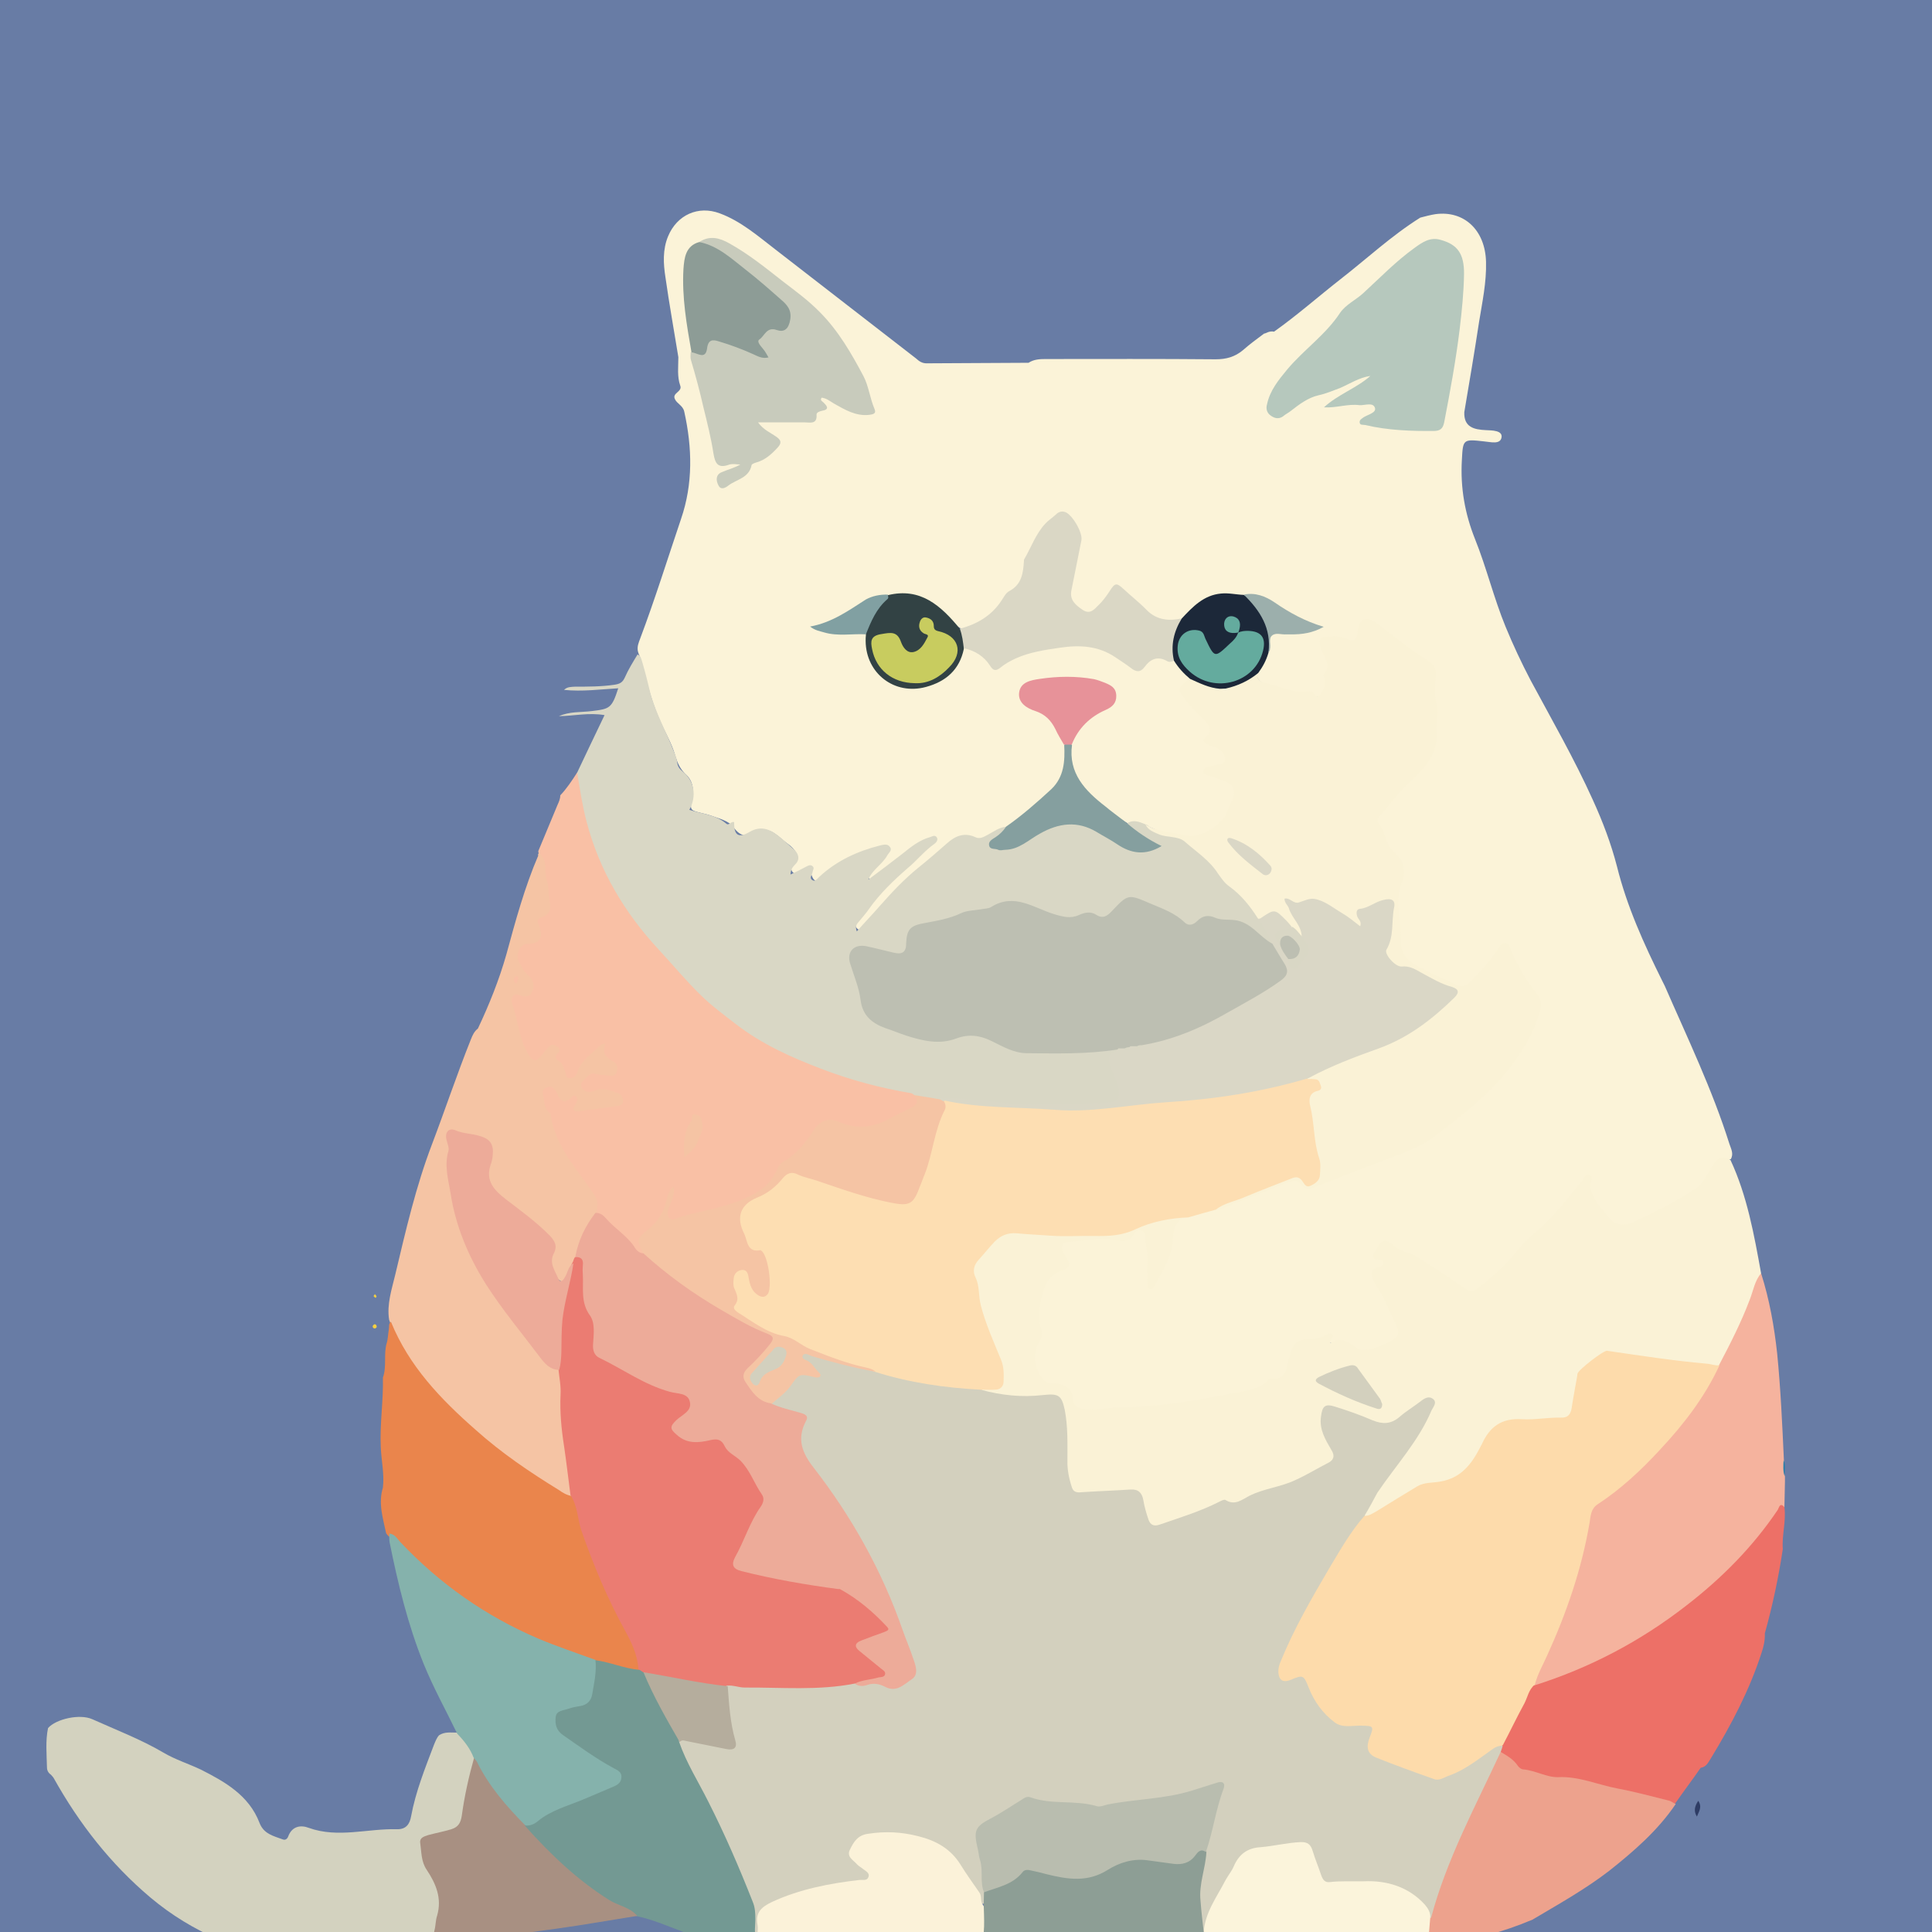 <?xml version="1.0" encoding="utf-8"?>
<!-- Generator: Adobe Illustrator 27.4.0, SVG Export Plug-In . SVG Version: 6.00 Build 0)  -->
<svg version="1.1" id="Layer_1" xmlns="http://www.w3.org/2000/svg" xmlns:xlink="http://www.w3.org/1999/xlink" x="0px" y="0px"
	 viewBox="0 0 720 720" style="enable-background:new 0 0 720 720;" xml:space="preserve">
<style type="text/css">
	.st0{fill:#687CA5;}
	.st1{fill:#FBF3D8;}
	.st2{fill:#F5B39E;}
	.st3{fill:#ED7067;}
	.st4{fill:#EDA28D;}
	.st5{fill:#FAF2D6;}
	.st6{fill:#D9D7C5;}
	.st7{fill:#FDDEB2;}
	.st8{fill:#B6C8BD;}
	.st9{fill:#C8CBBC;}
	.st10{fill:#DAD7C5;}
	.st11{fill:#8D9C96;}
	.st12{fill:#859F9F;}
	.st13{fill:#E79299;}
	.st14{fill:#324244;}
	.st15{fill:#1C2839;}
	.st16{fill:#9CAFAC;}
	.st17{fill:#81A0A2;}
	.st18{fill:#F9C0A5;}
	.st19{fill:#297FA9;}
	.st20{fill:#FDDBAB;}
	.st21{fill:#D3D0BE;}
	.st22{fill:#F5C4A4;}
	.st23{fill:#EA854C;}
	.st24{fill:#D3D2BF;}
	.st25{fill:#739993;}
	.st26{fill:#FBF2D9;}
	.st27{fill:#FBF4DB;}
	.st28{fill:#A89082;}
	.st29{fill:#8D9E95;}
	.st30{fill:#9FA99E;}
	.st31{fill:#A6B0A5;}
	.st32{fill:#2E3C64;}
	.st33{fill:#BDBFB2;}
	.st34{fill:#DAD7C6;}
	.st35{fill:#C8CC5F;}
	.st36{fill:#64AB9E;}
	.st37{fill:#EDAB99;}
	.st38{fill:#EB7C72;}
	.st39{fill:#B9BDAF;}
	.st40{fill:#B5AD9D;}
	.st41{fill:#F6CF40;}
	.st42{fill:#85B2AC;}
</style>
<rect class="st0" width="720" height="720"/>
<g>
	<path class="st1" d="M474.8,123.6c8.6-6.1,16.4-13,24.7-19.5c9.9-7.7,19.1-16.3,29.8-23c1.9-0.5,3.8-1,5.7-1.3
		c10.6-1.4,18.5,5.9,18.8,17.8c0.2,7.6-1.4,15-2.6,22.4c-1.7,11.2-3.6,22.4-5.5,33.6c-0.2,5.6,3.6,6.5,8.1,6.7
		c2.3,0.1,6.1,0.1,5.8,2.6c-0.4,2.9-4.1,1.8-6.5,1.6c-7.9-0.9-7.9-0.8-8.3,6.9c-0.6,10.3,1.1,20,4.9,29.5c4.3,10.7,7,22,11.4,32.7
		c2.8,6.8,5.9,13.4,9.3,19.9c7.9,14.7,16.3,29.3,23.2,44.6c3.7,8.1,6.8,16.3,9,24.8c3.7,14.9,10,28.8,16.8,42.5c0.3,0.7,0.7,1.3,1,2
		c8.5,19.5,17.7,38.6,24.1,58.9c0.6,1.8,1.7,3.7,0.5,5.7c-4,0.2-6.1,2.9-7.7,6.1c-1.7,3.1-4.3,5.4-7.3,7.3
		c-6,3.8-12.4,6.9-18.7,10.1c-6.4,3.1-10.1,2.2-14.6-3.3c-2.7-3.3-5.1-6.7-5.3-11.3c-1.3,0.2-1.6,1.2-2.2,1.9
		c-5.6,7.3-12,14-18.6,20.2c-4.4,4.1-7.9,8.9-12.5,12.7c-1.2,1-2.4,2.3-3.6,3.2c-4.8,3.8-6.3,3.8-11.3,0.6c-8-5.2-16-10.6-24.6-14.6
		c-1.2-0.6-2.5-1.4-3.6,0.1c-1,1.3-1,2.4,0.5,3.4c1.6,1.3,1.4,3-0.2,4.1c-2.9,1.8-2.1,3.8-0.8,6c2.7,4.7,4.8,9.6,7.2,14.4
		c1.8,3.5,1.3,5.1-1.9,7.2c-5.5,3.6-11.2,6.1-17.6,1.7c-1-0.8-2.3-1-3.6-0.7c-0.6,0.1-1.5,0.4-1.8,0c-2.9-2.9-6-0.6-8.9-0.7
		c-2.9-0.1-4.3,1.5-5.1,4c-0.5,1.4-1,2.9-1.3,4.3c-1.9,7.2-8.8,7.8-14.1,10c-7.6,3.1-16,3.4-24.1,4.8c-10.6,1.8-21.2,2.3-31.8,2.9
		c-2.1,0.1-4.2,0.2-6.4-0.1c-3.3-0.3-5.7-1.8-6.5-5.2c-0.6-2.6-2.2-3.6-4.6-4.2c-7.5-1.6-11.2-8.1-8.6-15.4c1.1-3,1.3-5.9,1-9
		c-0.7-6.5,0.3-12.6,4.9-17.8c0.2-0.2,0.3-0.5,0.5-0.6c3.7-1.9,5.5-4.1,3.4-8.7c-1-2.3,1.8-4,4.2-4c6-0.2,12-1.9,18.1-0.2
		c1.7,0.5,3.4,0,4.4-1.9c0.8-1.3,2-2.3,3.7-1.9c1.8,0.4,2.5,1.9,2.9,3.5c1.2,5.2,0.7,10.6,1.3,16.1c2.8-4.8,5.9-9.4,6.2-15
		c0.3-4.8,1.8-8.1,6.4-9.8c3.4-1.4,6.9-2.3,10.6-2.9c6.7-1.2,12.9-4.5,19.3-6.7c2.5-0.9,4.9-1.8,7.3-2.9c2.1-1,4.1-1,5.9,0.7
		c1.3,1.2,2.8,1.5,4.5,0.9c12.5-5.1,25.6-9.1,37.6-15.4c13.2-6.8,24.1-16.8,33.7-28.4c4.8-5.8,8.3-12.1,10.8-19
		c1.1-3.1,0.8-5.8-1.4-8.7c-3.2-4.3-6-8.8-8.1-13.8c-1.1-2.6-2.1-2.7-3.7-0.4c-2.8,4-6,7.6-9.5,10.9c-2.3,2.1-4.7,2.6-7.5,1
		c-5.7-2.9-12-4.9-17-9c-2-1.6-3.4-3.4-3.5-6.2c-0.5-8.7-2.3-17.5,0.6-26.2c0.9-2.7-0.4-5.2-2.4-7.1c-3.3-3.1-4.2-7.5-6.2-11.4
		c-1.1-2.3,0.2-4.3,1.5-6.2c4.1-5.9,9.6-10.4,14.4-15.7c3.3-3.7,4.6-7.8,5.3-12.7c1-7-1.1-13.8-0.4-20.6c0.3-2.6-0.9-4.5-3-5.9
		c-6-3.8-11.3-8.5-17.2-12.5c-3.9-2.7-5-2.5-6.3,2c-0.8,2.7-2.4,3.6-5,3.1c-0.4-0.1-0.8-0.2-1-0.3c-2.3-0.6-5.1-1.6-6.7,0.1
		c-1.6,1.8,0.9,4.1,1.2,6.2c0.9,4.6-0.4,9-2,13.2c-0.5,1.2-1.8,1.7-3.1,1.4c-6.2-1.4-12.5-2-18.4-4.2c-2.5-1-4.7-2-4.3-5.2
		c1.1-2.8,3-5.1,3.8-8.1c0.1-0.4,0.3-0.7,0.4-1c1-6.6,1-6.6,7.9-6.6c3.3,0,6.7-0.2,9.8-1.1c-5-1.3-9.4-4.2-13.8-6.9
		c-3.7-2.4-7.5-4.3-12.1-4.3c-0.6,0.1-1.2,0.3-1.8,0.2c-8.1-1.8-14.3,1.6-19.6,7.2c-0.5,0.5-1,0.8-1.5,1c-6,2.4-10.9,0.5-15.2-3.8
		c-2.3-2.3-4.9-4.2-7.3-6.4c-1.9-1.8-3.1-1.4-4.3,0.7c-0.6,1-1.4,2.1-2.2,3c-3.3,3.9-6,4.9-8.9,3.5c-3.8-1.8-5.6-5.3-4.8-9.9
		c0.7-3.7,1.3-7.3,2.2-10.9c0.4-1.6,0.5-3.2,1-4.8c1.5-4.5-1.5-6.9-3.9-9.7c-0.9-1-2.1-0.9-3-0.1c-1.7,1.4-3.9,2.6-4.9,4.5
		c-2.6,4.8-6.6,9.1-6.9,15c-0.2,3.3-1.7,5.9-4.4,7.9c-2.3,1.7-3.7,4.4-5.6,6.5c-4,4.4-8.6,8-14.9,8.1c-1.5-0.6-2.8-1.7-3.7-2.9
		c-6.1-7.1-13.5-10.8-23.1-9.2c-4.8,0.8-8.9,2.7-12.8,5.5c-3.9,2.9-8.4,4.9-12.7,5.8c4.3,1.3,9.2,1,14.2,1c1.3,0,2.8-0.2,3.7,1.1
		c1.1,2.3,0.7,4.8,1.1,7.2c1.8,9.4,14.8,14.3,22.2,10.7c5.1-2.4,9.6-5.2,11.1-11.1c0.2-0.7,0.7-1.3,1.3-1.8c4.4-1.2,7,1.9,9.6,4.4
		c1.9,1.8,3.1,1.9,5.3,0.7c10.2-5.8,21.3-7.4,32.7-6.4c5.3,0.5,9.7,3.7,14,6.7c2.4,1.6,4.3,2.1,6.5-0.3c3.1-3.3,6.8-1.8,10.5-0.8
		c2.8,2,4.8,4.7,6.5,7.6c-2.6,5.2-2.6,5.3,1.7,10c1.3,1.4,2.8,2.9,4.2,4.3c2,2.1,3.5,4.3,1.8,7.3c-0.7,1.1,0,1.8,1,2.4
		c0.8,0.4,1.6,0.8,2.3,1.2c1.7,1.2,3,2.8,2.8,4.9c-0.3,2.3-2.1,2.9-4,3.4c-0.7,0.2-1.4,0.3-2.4,1c1.4,1.2,3.1,1.4,4.7,2
		c5.2,2.2,5.7,4.8,4.3,10.4c-2.1,8.1-7.7,11.3-15,12.3c-4.7,0.7-9.5-0.5-14.1-1.9c-1.5-0.5-2.9-1.5-4.5-1.8
		c-2.4-0.8-4.8-1.7-7.4-1.2c-7.3-4.2-13.8-9.2-18.5-16.3c-2.9-4.1-3.2-8.8-2.5-13.6c1.5-5.9,5.4-9.9,10.5-13
		c1.2-0.8,2.7-1.3,3.8-2.3c2.5-2,2.3-4.4-0.3-6c-1.8-1.1-3.8-1.9-5.9-2.1c-6.7-0.9-13.4-1-20,0.5c-2.2,0.5-4.8,1-4.9,3.8
		c-0.2,2.6,1.9,4.2,4,4.8c6.8,2.5,9.5,8.3,12.1,14.3c1.3,7.4-0.5,13.7-6.2,18.8c-5,4.6-10,9.2-15.9,12.7c-1,0.2-2.3,0.3-3.2,1
		c-3.8,2.7-7.8,4-12.5,2.7c-2.4-0.7-4.5,1.2-6.3,2.7c-10.6,8.7-20.9,17.7-29.5,28.3c-0.7,0.9-1.3,1.8-2.3,2.5c-1,0.7-1.9,1.4-3,0.6
		c-1.2-1-0.7-2.2-0.1-3.3c0.2-0.4,0.4-0.7,0.7-1c5.4-7.3,11.2-14.3,18.3-20.2c3.2-2.7,5.9-5.9,9-8.7c-2.7,0.5-4.8,1.9-6.8,3.6
		c-3.9,3.2-8.3,5.9-12.2,9.2c-0.5,0.4-1,0.9-1.5,1.1c-1,0.5-2.3,1.6-3.3,0.3c-0.8-1,0.1-2.1,0.8-3c1.1-1.5,2.6-2.7,3.8-4.1
		c1-1.1,2.4-2.2,2.4-4.5c-5.5,1.4-10.9,2.5-15.7,5.6c-2.4,1.6-4.7,3.4-6.9,5.1c-4.1,3-5.1,2.7-6.2-2.3c-1.4-0.1-2.6,1-3.8,1.2
		c-1,0.3-2,0.7-2.8-0.3c-0.6-0.8-0.5-1.8,0.1-2.5c2.8-3.5,1.1-5.8-1.9-8c-1.6-1.1-3-2.6-4.7-3.7c-2.2-1.6-4.4-1.8-6.7-0.6
		c-3.5,1.9-6.1,1.9-8.8-1.9c-1.7-2.3-5.2-3.1-8.2-4.2c-1.1-0.4-2.4-0.7-3.6-1c-4.5-1.1-4.4-1.1-3.5-5.6c0.7-3.3,0.1-6.6-2.5-8.9
		c-2-1.9-3-4.1-3.8-6.7c-1-3.6-2.7-6.9-4.4-10.3c-4.1-8.2-6.2-17-8.5-25.8c-0.3-1.1-0.9-2.1-1.1-3.1c-0.3-1.7,0.3-3.1,0.9-4.7
		c5.5-14.6,10.2-29.7,15.2-44.5c4.5-13.1,4.2-26.5,1.2-40c-0.5-2.3-2.7-2.9-3.5-4.7c-1.1-2.3,2.9-2.7,2-5c-1.2-3.4-0.7-7-0.7-10.6
		c-1.6-9.9-3.4-19.8-4.8-29.7c-0.8-5.1-1.1-10.4,1-15.4c3.3-7.9,11.2-11.5,19.2-8.5c7.9,2.9,14.3,8.5,20.8,13.5
		c17.5,13.5,34.9,27.1,52.4,40.6c1.1,1,2.2,1.8,3.9,1.8c12.6-0.1,25.4-0.1,38-0.2c2-1.3,4.2-1.4,6.4-1.4c21.1,0,42.2-0.1,63.3,0.1
		c4,0,7.2-0.9,10.2-3.4c2.5-2.2,5.2-4.2,7.9-6.2C471.6,124.4,472.9,123.2,474.8,123.6z"/>
	<path class="st2" d="M656.3,474.5c3.1,9.7,4.9,19.8,6,29.9c1.3,13.2,1.9,26.4,2.5,39.6c0.4,2-0.3,4.1,0.4,6.1c0,0.7,0,1.3,0,2
		c-0.1,3.2-0.1,6.5-0.2,9.6c-6.3,8.5-12.5,17-20.2,24.2c-15.7,14.7-33,27-52.7,35.7c-4.8,2.1-9.5,4.4-14.5,6
		c-1.9,0.6-3.9,1.8-6.1,0.6c-1.1-1.9,0-3.6,0.8-5.2c6.9-14.7,12.7-29.9,16.5-45.8c0.8-3,1.5-6.1,1.8-9.1c0.4-4.6,2.7-7.7,6.4-10.4
		c15.6-11.5,28.4-25.6,38.5-42.1c1.4-2.4,2.7-4.8,3.9-7.2c4.9-9.9,10-19.7,13.5-30.2C653.4,476.4,654.2,474.8,656.3,474.5z"/>
	<path class="st3" d="M571.8,628.1c20.6-6.5,39.5-16.4,56.7-29.8c13.2-10.2,24.7-21.8,34-35.6c0.5-0.8,0.8-3,2.5-1
		c0.7,5.2-1,10.4-0.6,15.6c-1.6,10.6-3.8,21-6.7,31.4c0.1,2.5-0.4,4.8-1.2,7.2c-4.5,13.9-11.2,26.7-18.8,39.2
		c-1,1.5-1.7,3.4-3.9,3.7c-3.1,4.5-6.4,8.8-9.5,13.3c-6.7-0.2-13.1-2.3-19.7-3.8c-5.7-1.3-11.3-3.1-17-4.2c-4.8-1-9.8-1.2-14.6-2.1
		c-6.2-1-10.3-4.5-14.2-8.7c-0.5-1-0.4-2,0-2.9c2.9-6.8,6.6-13.4,9.9-20.2C569.4,629.1,570.2,628,571.8,628.1z"/>
	<path class="st4" d="M571.1,715.4c-11.1,4.7-22.7,7.7-34.6,9.6c-1.3,0.2-2.7,0.2-4,0.4c-2.7-3.1-0.2-6.7-0.6-10
		c4.4-18.3,12.8-34.9,20.8-51.7c1.1-2.5,2.1-5,3.4-7.5c0.8-1.4,1.3-3,3.2-3.3c2.3,1.4,4.7,2.7,6.3,5.1c0.5,0.7,1.3,1.4,2.1,1.4
		c4.5,0.4,8.7,3,12.9,2.9c7.8-0.4,14.7,2.8,22.1,4.2c6.4,1.2,12.7,2.9,19.1,4.5c1,0.2,1.7,0.9,2.7,1.3c-6.7,9.9-15.6,17.6-24.8,24.9
		C590.6,704.2,580.7,709.7,571.1,715.4z"/>
	<path class="st5" d="M656.3,474.5c-2.4,2.9-2.9,6.5-4.2,9.8c-3.2,8.5-7.3,16.5-11.5,24.5c-1.2,1-2.7,1.1-4.2,1
		c-11.6-1.2-23.2-2.6-34.7-4.4c-2.4-0.4-4.4-0.4-5.9,1.8c-0.2,0.3-0.5,0.7-0.9,0.8c-6.7,1.8-6.6,7.5-7.3,12.7
		c-1.3,8.2-2.3,9.1-10.6,9c-4.8,0-9.4,0.9-14.1,0.9c-2.9,0-5.1,1.3-6.8,3.9c-1.6,2.5-3.2,5-4.6,7.6c-3,6.1-7.6,10.2-14.5,11
		c-8.3,1-14.5,6-21.4,9.9c-1,0.6-1.9,1.2-2.9,1.7c-1.3,0.7-2.8,1.2-4.2,0.4c-1.2-1.9,0.1-3.3,0.9-4.8c3.4-6.1,7.5-11.8,12-17.1
		c4.5-5.3,7.4-11.5,10.6-17.5c0.5-0.9,1.4-1.9,0.5-2.7c-1-0.8-1.8,0.3-2.6,0.9c-2.7,1.8-5.3,3.7-7.9,5.6c-2.9,2.2-6.1,2.6-9.5,1.3
		c-4.6-1.7-9-3.4-13.7-4.9c-3.7-1.1-4.3-0.6-4.6,3.3c-0.2,3.3,1.3,6,2.8,8.7c2.6,4.8,2.1,6.6-2.8,9.4c-6.6,3.9-13.3,7.2-20.8,8.9
		c-2.6,0.6-5,1.5-7.3,2.8c-2.7,1.4-5.3,2.6-8.6,1.7c-1.5-0.4-2.9,0.6-4.3,1.1c-6.3,2.8-12.6,5.2-19.2,7c-4.4,1.2-6.2,0.3-7.7-4
		c-0.3-0.7-0.5-1.4-0.7-2.2c-1.8-6.7-2.1-7-8.9-6.1c-4,0.5-7.9,0.6-11.9,0.6c-4.7,0.1-6.2-1.1-7.3-5.7c-1.4-6-0.4-12.1-1-18.2
		c-0.2-2.2,0-4.5-0.5-6.7c-1.1-5.3-1.9-5.9-7.3-5.5c-6.7,0.5-13.2,0.2-19.7-1.3c-1.3-0.3-3.5,0.1-3.2-2.5c0.5-0.5,1-0.8,1.6-0.9
		c5.2-1.4,6.3-3.4,4.3-8.7c-2.9-7.3-6.2-14.4-8-22.1c-0.9-3.7-1-7.6-2-11.3c-0.2-0.8-0.1-1.5,0.1-2.2c1.6-7.4,11.7-14.6,19.2-14.1
		c8.1,0.7,16.3,1.8,24.4,0.8c1.7-0.2,3.4,0.2,5.2,0.4c3.6,0.3,7-0.3,10.4-2c5.8-2.9,12.3-3.9,18.6-4.9c1.1-0.2,2.2,0.1,2.9,1.1
		c-4,1.4-5.2,4-5.4,8.5c-0.2,6.6-4.1,12.1-7.1,17.8c-0.3,0.6-0.9,1-1.5,0.8c-0.8-0.4-0.9-1.1-0.9-1.9c0-2.9-0.2-6,0-8.9
		c0.2-3-0.8-5.9-0.8-8.8c0-1.1-0.5-1.9-1.5-2.3c-1.2-0.5-2,0.3-2.5,1.1c-1.6,3.2-4.3,3.1-7.3,2.5c-5.7-1.2-11.4,0.3-17,0.7
		c-3.2,0.2-3.6,2.3-1.4,5.4c2,2.9,1.6,4.4-1.3,5.3c-4.7,1.4-6.6,5.4-7.5,9.4c-1,4-1.5,8.3-0.3,12.5c0.5,1.7,0.1,3.6-1,5.3
		c-2.5,4.3-1.2,10.7,2.4,14c1,0.9,2.1,0.8,3.1,0.8c4,0.2,7,1.4,7.4,6.1c0.3,3.2,2.9,3.3,5.2,3.6c4,0.4,7.9-0.6,11.9-0.7
		c15.8-0.1,31.3-3,46.7-6.1c3.1-0.7,6.4-1.3,8.7-3.9c0.3-0.3,0.6-0.7,0.9-0.7c6.7,0.7,6.2-5,7.3-8.7c1.4-4.5,2.7-6,7.4-6
		c1.9,0,3.7-0.4,5.4-1.2c1-0.5,2-1.5,3-0.6c1.3,1.1-1.3,1.6-0.5,3.2c3.8-2.6,6.7-0.2,9.8,1.9c1.7,1.1,4.1,0.7,6.2,0.1
		c1.4-0.4,2.9-1,4.2-1.6c5.5-2.6,6.1-3.6,3.4-8.8c-2.2-4.3-3.7-8.9-6.6-12.9c-0.5-0.6-0.8-1.3-1-2c-0.8-2.3-1.4-4.4,2-5
		c0.9-0.2,1.8-0.6,1.6-1.7c-0.1-1-1-0.9-1.8-1c-2-0.3-2.5-1-1.4-2.9c2.8-5,3.5-5.4,8-1.8c2.4,1.9,5.3,2,7.7,3.5
		c5.5,3.5,11,7.1,16.4,10.8c3.7,2.6,4.3,2.8,7.8-0.1c4.8-3.9,9.4-8,13.2-12.9c2.3-2.9,5.1-5.4,7.9-7.8c6.4-5.5,11.2-12.2,16.5-18.5
		c0.8-0.9,1-2.7,2.7-1.8c1.3,0.7,0.6,1.9,0.3,3c-0.4,1.4,0.1,2.7,0.6,4c1.3,3.3,3.9,5.7,6,8.5c2.3,3.1,5.7,3.6,9.4,1.9
		c8-3.7,15.9-7.7,23.2-12.5c1.9-1.2,2.9-3,4-4.8c0.9-1.2,1.5-2.6,2.3-3.8c1.6-2.7,3.6-4,6.6-2C651.1,445.6,653.7,460.1,656.3,474.5z
		"/>
	<path class="st6" d="M215.1,287.9c3.3-7,6.7-14.1,10.2-21.4c-5.9-1-11.4,0.3-17,0.4c3.9-1.8,8.2-1.4,12.2-1.9
		c6.7-0.8,7.5-1,9.9-8.5c-6.7,0.4-13.4,1.3-20.2,0.6c1.2-1.2,2.7-1.1,4.2-1.2c4.8,0,9.6,0,14.5-0.7c1.9-0.3,3-0.7,3.9-2.6
		c1.3-3,3.1-5.9,4.8-8.7c1.3,0.6,1.4,1.8,1.8,3c1.1,3.7,2,7.4,2.9,11.1c2,7.7,6,14.6,8.8,22c0.6,1.3,1.1,2.8,1.3,4.3
		c0.2,1.5,1,2.4,2.1,3.3c4.3,3.4,5.2,9.2,2.4,14.2c4.7,1.5,9.8,1.8,13.7,5.1c1,1,1.9-1,3-0.5c-0.1,4.9,1.6,6.1,5.8,3.6
		c4.5-2.6,8.1-0.7,11.4,2.1c1.7,1.3,3.2,2.9,4.9,4.3c1.5,1.2,2.9,3.6,0.6,5.8c-0.9,0.9-1.6,1.8-1.7,3.7c2.2-1,3.9-1.9,5.6-2.8
		c0.8-0.4,1.6-1,2.5-0.4c1,0.7,0.2,1.5,0.1,2.4c-0.2,1-1.2,2-0.2,2.8c1.2,0.9,2-0.5,2.8-1.2c6.5-6,14.2-9.5,22.5-11.6
		c1.3-0.3,2.9-0.8,3.8,0.6c0.9,1.2-0.6,2.2-1.1,3.2c-1.9,3.3-5.5,5.2-7,8.9c4.3-3.2,8.7-6.5,12.8-9.7c3.1-2.5,6.2-5,10.1-6.1
		c0.8-0.2,2-1.1,2.7,0.2c0.4,0.9-0.3,1.8-1,2.3c-3.7,2.6-6.5,6.2-9.9,9c-5.3,4.6-10.4,9.5-14.5,15.3c-1,1.5-2.3,2.9-3.5,4.4
		c-0.8,1-1.8,1.7-1,3.9c3-3.4,5.9-6.4,8.6-9.5c4.4-5,9-9.9,14.3-14.2c3.6-2.9,7.2-6,10.7-9.1c3.1-2.8,6.5-4.2,10.6-2.3
		c1.7,0.8,3.1-0.1,4.6-0.9c2.3-1.2,4.4-2.9,7.1-3c0.8,2.2-1.1,3-2.2,4.3c-0.6,0.7-2.1,1-1.4,2.3c0.5,1,1.7,0.8,2.8,0.7
		c2.4-0.2,4.7-0.9,6.7-2.1c3-1.9,6.1-3.8,9.4-5.3c6.1-2.7,12-2.6,18,0.4c4.1,2.1,7.9,4.7,12.1,6.7c3.1,1.6,6.1,1.6,9.5-0.1
		c-3-1.5-5.6-3.2-8-5.2c-1-0.8-2.6-1.3-1.9-3.1c2.7-1.5,5-0.1,7.4,0.8c3.2,2.6,6.8,4,10.9,4.1c2.5,0.1,4.5,1.2,6.3,2.8
		c1.5,1.3,3.1,2.5,4.5,3.9c6.8,8.1,15.5,14.5,21.3,23.7c1.7,2.1,2.9,4.5,4.1,6.9c0.5,1,1,2-0.2,2.9c-2.7,0.1-4.3-1.7-6-3.3
		c-5.2-4.8-15.4-6.6-21.8-3.6c-2.2,1-4.2,0.9-6-0.6c-4.8-3.9-10.7-5.6-16.2-8.3c-2.5-1.2-4.7-0.8-6.2,1.5c-2.9,4.1-6.4,6.7-11.7,4.3
		c-0.2-0.1-0.6-0.2-0.8-0.1c-9.4,4.2-17.2-2.5-25.8-4c-1.8-0.3-3.4-1-5.4-0.3c-9.5,3.3-19.2,5.8-29.1,7.7c-3.8,0.7-5.3,2.5-6,5.9
		c-1,5.2-2.5,6.1-7.8,5.1c-2.9-0.5-5.7-1.6-8.7-1.9c-3.7-0.4-5.2,1.3-4.2,4.8c1.6,5.5,3.3,10.9,4.7,16.4c0.6,2.1,1.8,3.5,3.7,4.4
		c10.3,4.8,20.4,9.2,32.1,5c3.1-1.1,6.6-0.7,9.4,1c12,7.1,25,5,37.8,4.8c3.6-0.1,7.3-1.9,10.7,0.6c-2.6,3.6-1.4,7.2,0.3,10.7
		c0.7,1.4,1,3,1.1,4.7c0.3,3.3-1.2,5.1-4.6,5.6c-5.9,0.9-11.8,0.7-17.8,0.8c-8.6,0.1-17.1-0.2-25.6-0.8c-6.7-0.5-13.2-2.2-19.9-1.2
		c-3.4,0.3-6.5-1.2-9.7-1.7c-21.1-3.8-41.3-10.2-59.8-21.2c-7.5-4.5-14.4-9.7-20.5-15.9c-12.4-12.4-24.4-25.1-33.1-40.5
		c-6.6-11.7-10.8-24.2-12.8-37.6C214.3,292.1,214.2,290,215.1,287.9z"/>
	<path class="st7" d="M442.8,453.7c-6.7,0.2-13.6,1.6-19.4,4.3c-5.4,2.6-10.3,2.7-15.9,2.6c-5.3-0.1-10.6,0.3-15.9-0.1
		c-4.3-0.3-8.7-0.5-12.9-0.9c-3-0.2-5.6,0.7-8,3.1c-2.1,2.2-3.9,4.5-5.9,6.7c-1.8,1.9-2.5,4.2-1.2,6.8c1.5,3.1,1,6.7,1.9,10.2
		c1.8,7,4.8,13.6,7.5,20.2c1.2,2.9,1.1,5.5,1,8.4c-0.1,1.9-1.4,2.9-3.2,2.9c-1.6,0.1-3.2,0-4.8,0c-0.9,1.1-2.1,1.4-3.3,1.3
		c-12.3-1-24.5-2.4-36.1-6.7c-1.7-1.3-3.8-1.8-5.8-2.4c-8.7-2.3-17.1-5.1-25-9.4c-2.3-1.2-4.8-1.9-7.3-2.8
		c-5.2-1.7-9.5-5.3-14.1-8.2c-0.9-0.6-1.6-1.6-1.3-2.5c0.8-3.1-0.4-6.1-0.7-9.2c-0.1-1.6,0.3-3.2,1.5-4.5c2.1-2.2,4.8-1.6,6.3,1.3
		c0.8,1.5,0.7,3.4,1.9,4.8c0.7,0.8,1.3,1.6,2.5,1.2c1-0.3,1-1.3,1-2.2c0-4.8-0.2-9.3-5.4-12.4c-7.4-4.4-6.8-16.4,0.8-20.5
		c3.8-2,7.2-4.3,10.1-7.5c2.3-2.6,5-2.5,8.2-1.5c8.8,2.6,17.3,6.1,26.3,8.4c3.6,0.9,7.2,1.9,11,1.8c2.2,0,3.6-1,4.3-2.9
		c1.7-4.7,4.1-9.1,4.8-14.1c1-6.5,4-12.3,5.6-18.5c0.2-0.8,0.5-1.4,1.4-1.5c15.5,1.9,31.1,2.8,46.7,2.9c6.8,0.1,13.6-0.6,20.2-1.8
		c7.6-1.4,15.3-1.3,22.9-2.1c13.6-1.3,27.1-3.3,40.2-7.1c1.4-0.4,2.9-0.8,4.4-1c1.1,0,2.2,0.2,3.3,0.3c1.7,0.1,2.7,1.1,3.1,2.8
		c0.4,1.4,0.1,2.9-1.1,3.6c-2.7,1.6-2.6,3.9-2,6.5c1.2,6.1,1.6,12.3,3,18.3c1.2,5.2-0.1,7.9-3.3,9.7c-1.7,1-3.3,1.1-4.6-0.8
		s-2.8-2-4.8-1.1c-9,3.7-18.2,7.1-27.3,10.6C449.7,451.7,446.3,452.7,442.8,453.7z"/>
	<path class="st5" d="M453.2,450.7c3.3-2.5,7.5-3.1,11.2-4.8c5.5-2.3,11-4.4,16.6-6.6c1.6-0.7,3-1,4.3,0.8c0.8,1.1,1.4,2.6,3.1,1.8
		c1.7-0.8,3.4-1.9,3.5-4c0.1-2.1,0.4-4.4-0.3-6.3c-2.1-6.3-1.7-12.9-3.3-19.3c-0.6-2.4-0.5-5.1,2.9-5.8c1-0.2,1.4-1,1-1.9
		c-0.4-1-0.5-2.3-2-2.4c-1-0.1-2-0.1-2.9-0.1c-0.2-2,1.5-2.4,2.8-2.9c9.2-3.7,18.3-8,27.6-11.4c8.8-3.2,15.3-9.6,22-15.7
		c1.5-1.4,1.3-2.7-0.8-3.2c-6.2-1.8-11.1-6.5-17.7-7.7c-4.7-0.9-6.3-4.8-5-9.3c1-4.1,1.2-8.4,1.6-12.5c0.2-1.8-0.8-2.6-2.5-2.1
		c-2.4,0.7-4.6,2-6.8,2.9c-1.3,0.5-1,1.5-0.7,2.6c0.3,1,0.8,2.3-0.6,2.9c-1.1,0.7-2.2,0-3.1-0.6c-3.2-2.1-6.3-4.5-9.6-6.4
		c-2.8-1.6-5.3-2.6-8.5-1.3c-1.5,0.6-3.1,0.3-4.8-0.1c1.2,2.5,2.4,4.8,3.7,6.9c0.9,1.5,1.8,3,0.6,4.8c-2.7,0.8-3.1-1.8-4.7-2.9
		c-0.6-0.8-1.4-1.3-2.1-2c-2.3-2.5-4.6-5.1-8-1.5c-0.5,0.5-1.3,0.5-1.9-0.3c-2.9-4.6-6.2-8.7-10.6-11.9c-1.9-1.3-3.1-3.2-4.4-5
		c-3.1-4.8-7.9-7.9-12.1-11.6c-2.6-2.4-6.7-1.5-9.9-2.9c-2-0.9-3.9-1.5-4.9-3.6c4.7,2.9,10.2,2.8,15.2,4.1
		c5.1,1.4,14.3-4.5,15.5-9.6c0.3-1.1,1-2.3,1.5-3.4c1.7-3.6,0.8-6-3-7.4c-2-0.8-4-1.3-6-2.1c-0.8-0.3-1.8-0.5-1.6-1.7
		c0.2-1,1-1.3,1.9-1.5c1-0.3,2.2-0.4,3.2-0.7c1.1-0.3,2.7-0.2,2.9-1.8c0.2-1.5-0.7-2.6-1.7-3.6c-1.2-1.1-2.9-1.5-4.4-2
		c-2-0.7-2.5-1.8-0.9-3.1c2.7-2.3,1.2-4-0.5-5.9c-2.3-2.3-4.7-4.6-6.6-7c-3.9-4.9-3.7-5,0.8-8.7c3.4-0.7,6,2,9.1,2.2
		c0.6,0.1,1.1,0.4,1.8,0.5c0.9,0.3,1.6,1.1,2.5,0c3.5-1.4,7.1-2.8,10.3-4.9c0.5-0.4,1.1-0.5,1.7,0.1c-0.3,2.2,0.8,3.2,2.8,3.7
		c5.5,1.1,10.6,4.1,16.5,3.1c0.2,0,0.5,0,0.8,0.1c1.1,0.4,1.9,2.9,3.2,1.3s2.1-3.6,1.7-5.9c-0.1-0.6-0.6-1.5-0.3-1.8
		c3.3-3.6-0.1-6.6-1-9.6c-1-3.5-0.6-4.4,3-4.5c2.2-0.1,4.5-0.2,6.6,0.9c2.3,1.1,3.8,0.5,4-2.4c0.5-5.3,3.1-6.5,7.5-3.2
		c6.3,4.7,12.3,9.7,18.9,13.8c2,1.2,2.9,2.9,2.8,5.3c-0.2,3.5-0.7,7.1,0.2,10.4c1,3.6-0.2,6.9,0.1,10.2c0.8,9.5-5.3,14.8-11,20.2
		c-3.8,3.6-6.7,7.9-10.3,11.8c-0.7,0.7-1,1.8-0.4,2.5c2.7,3.2,2.5,8,5.9,10.9c3.5,3,4.6,6.9,2.8,11.4c-2.9,7-0.1,14.3-0.4,21.4
		c-0.2,6.3,4.2,8.7,8.7,10.9c3.8,2.1,7.9,3.6,11.8,5.6c2.1,1,3.6,0.9,5.3-0.9c3.9-3.9,7.5-7.9,10.6-12.5c0.7-1,1.3-2.3,2.9-2
		c1.3,0.3,1.3,1.6,1.8,2.7c2.6,5.8,5.7,11.3,9.7,16.2c2,2.4,1.6,4.8,0.9,7.3c-2.7,8.4-7.2,15.6-12.8,22.4c-7.4,9-16.6,15.9-25.7,23
		c-6.3,4.9-14.1,7.1-21.5,10.1c-7.6,2.9-15.3,5.9-22.9,8.9c-2.4,1-4.5,1.5-6.3-1c-1-1.4-2.5-1.2-4.1-0.6c-6.8,2.7-13.6,5.3-20.4,8
		C457.8,449.6,455.6,450.6,453.2,450.7z"/>
	<path class="st8" d="M493.4,151.8c5.2-4.8,12.1-7.1,17.3-11.7c-4.2,0.6-7.6,2.9-11.3,4.5c-2.7,1-5.2,2.1-8,2.7
		c-3.9,0.9-7.1,3.3-10.3,5.8c-1,0.8-2.1,1.3-3,2.1c-1.5,1-3,0.8-4.5-0.3c-1.5-1-1.9-2.6-1.4-4.3c1.1-5.1,4.2-8.9,7.5-12.9
		c6.2-7.4,14.3-12.9,19.7-21.1c2.1-3.1,5.9-4.8,8.7-7.4c6.2-5.7,12.1-11.8,18.9-16.7c2.9-2.1,5.9-4.3,9.9-3.1
		c6.2,1.7,8.8,5.1,8.7,12.8c-0.1,6.7-0.8,13.6-1.6,20.3c-1.4,11.5-3.5,23-5.7,34.4c-0.4,2.2-1,3.6-3.6,3.7
		c-8.7,0.1-17.4-0.2-25.9-2.2c-0.8-0.2-2,0.2-2.1-1c-0.1-1,0.9-1.4,1.5-1.9c1.6-1,4.8-1.7,4.2-3.5c-0.7-2.2-3.7-0.9-5.7-1
		C502.3,150.4,498,152.1,493.4,151.8z"/>
	<path class="st9" d="M260.6,90.2c3.9-2.6,7.7-1.5,11.2,0.5c7.2,4,13.5,9.1,20,14.2c4.7,3.6,9.5,7.1,13.7,11.4
		c6.9,6.9,11.8,15.4,16.3,23.9c1.9,3.6,2.4,8.2,4.1,12.2c0.8,1.8-0.6,2-1.9,2.2c-5,0.6-9.1-1.9-13.2-4.2c-1.5-0.9-2.8-2-4.6-2.2
		c-0.7,1,0.2,1.3,0.7,1.8c1.3,1.3,2.4,2.6-0.6,3.1c-0.9,0.2-2,0.6-2,1.4c0.3,3.8-2.5,2.9-4.5,2.9c-5.5,0-11.1,0-17.3,0
		c2,2.8,4.6,3.8,6.7,5.3c1.8,1.2,2.3,2.3,0.6,4.1c-2.2,2.4-4.6,4.6-7.8,5.5c-0.7,0.2-1.8,0.6-1.9,1c-0.9,4.8-5.5,5.3-8.6,7.6
		c-1.1,0.9-2.9,1.9-3.8-0.1c-0.9-1.7-1-3.9,1.2-4.8c2.3-1,4.8-1.6,7-2.9c-1.4,0-3-0.4-4.3,0.1c-4.2,1.5-5.1-0.7-5.7-4.1
		c-0.9-5.9-2.4-11.8-3.8-17.5c-1.3-5.8-2.9-11.7-4.6-17.4c-0.3-1-0.1-2-0.1-2.9c2.2-0.9,4.5-1,5.5-4c0.9-2.3,3.6-1.6,5.6-1.1
		c4.9,1.3,9.6,3.4,14.9,5.7c-1.5-2.7-3.3-4.8-0.8-7.2c1.8-1.7,3.4-3.3,6.4-3c3,0.3,4.6-2.5,3.4-5.5c-0.5-1.1-1.2-2.2-2.2-2.9
		c-6.9-6-13.9-12-21.3-17.4C266.6,93.6,262.9,92.9,260.6,90.2z"/>
	<path class="st10" d="M357.7,234.3c6.5-1.7,11.9-4.9,15.6-10.6c0.8-1.2,1.6-2.8,2.8-3.4c4.7-2.5,5.2-6.7,5.5-11.3
		c0-0.1,0-0.3,0-0.4c2.7-4.6,4.4-9.7,8-13.5c1-1.1,2.4-2,3.6-3.1c1-1,2.1-1.7,3.7-1.2c2.7,0.9,6.7,7.8,6.1,10.6
		c-1.2,6.2-2.5,12.4-3.7,18.5c-0.8,3.8,1.6,5.6,4.2,7.4c2.7,1.8,4.3-0.2,5.7-1.6c1.7-1.6,3.1-3.5,4.4-5.5c1.9-3,2.5-3.1,5.1-0.7
		c2.9,2.7,6,5.1,8.7,7.9c3.7,3.7,8.2,4.1,12.9,3.1c0.3,0.3,0.6,0.7,0.4,1c-2,4.8-2.9,9.7-3.2,14.7c-0.8,0.4-1.6,0.7-2.5,0.2
		c-3.5-2-6.2-0.9-8.4,2.1c-1.7,2.3-3.3,1.9-5.2,0.4c-1.8-1.4-3.9-2.7-5.8-4c-6.4-4.3-13.4-4.6-20.7-3.5c-5.5,0.8-11,1.6-16.2,3.9
		c-2.2,1-4.2,2.1-6,3.6c-1.7,1.3-2.6,1-3.8-0.9c-2.2-3.4-5.5-5.5-9.6-6.4C357.9,239.4,356.3,237.1,357.7,234.3z"/>
	<path class="st11" d="M260.6,90.2c7,1.4,12,6.2,17.4,10.4c4.5,3.5,8.7,7.2,13,11c2.2,1.9,4.1,3.8,3.5,7.5c-0.6,3.6-2.3,4.8-5,3.9
		c-3.8-1.4-4.6,2.3-6.5,3.5c-1.3,0.9,1,2.9,1.9,4.2c0.5,0.8,0.9,1.4,1.5,2.5c-2.4,0.6-4.1-0.5-5.7-1.2c-4.2-1.9-8.5-3.5-12.9-4.8
		c-2.2-0.7-3.9-0.7-4.3,2.7c-0.6,4.3-3.6,1.6-5.8,1.4c-1.8-10.3-3.6-20.5-3-31C255,96.1,255.5,91.6,260.6,90.2z"/>
	<path class="st12" d="M419.8,306.6c3.9,3.4,8.2,6.3,13.1,8.7c-6,3.6-11.3,2.9-16.6-0.7c-2.5-1.7-5.1-3-7.7-4.6
		c-7.1-4.2-14.1-3.3-21.1,0.7c-4.2,2.3-7.7,5.9-12.9,6c-0.9,0-1.7,0.4-2.6,0c-1.1-0.6-3.1,0.1-3.4-1.7c-0.3-1.5,1.3-2.3,2.4-3
		c1.5-1,2.9-2.3,3.9-3.9c6-4.2,11.5-9,16.9-14c4.8-4.6,5.1-10.5,4.8-16.5c1-1,1.9-0.8,2.9,0c-1.4,10.6,4.9,17.1,12.4,22.9
		C414.4,302.6,417.1,304.5,419.8,306.6z"/>
	<path class="st13" d="M399.4,277.5c-1,0-1.9,0-2.9,0c-1.1-1.9-2.3-3.8-3.2-5.8c-1.6-3.2-3.8-5.5-7.4-6.7c-3.2-1-6.6-3.1-6.1-6.9
		c0.5-3.9,4.3-4.6,7.7-5.1c6.7-1,13.5-1.1,20.2,0.1c1.4,0.3,2.9,0.9,4.2,1.4c2.1,0.9,4,1.8,4.1,4.7c0.1,2.9-1.6,4.3-3.8,5.3
		C406.2,267.1,401.8,271.4,399.4,277.5z"/>
	<path class="st14" d="M357.7,234.3c0.9,2.4,1.2,4.9,1.5,7.5c-1.6,7.8-6.7,12.2-14.1,14.2c-11.7,3.2-22.4-5-22.5-17.1
		c0-0.8,0-1.5,0.1-2.2c-0.6-4.8,2.1-8.1,4.8-11.5c1-1.2,2.4-2.2,3.4-3.4C343.1,218.8,350.7,225.8,357.7,234.3z"/>
	<path class="st15" d="M437.5,246.2c-1.3-5.6-0.1-10.8,2.9-15.7c4.1-4.4,8.2-8.7,14.6-9.3c2.9-0.3,5.7,0.4,8.5,0.5
		c6.4,2.9,10.1,9,9.5,16.1c-0.1,1.8,0.3,3.7-0.3,5.5c-0.8,2.8-2.1,5.2-3.8,7.5c-3.5,2.9-7.6,4.8-12.1,5.8c-0.7,0.8-1.4,0.6-2.1,0.1
		c-4.1-0.3-7.6-2.1-11.2-3.7C441.1,251,439.1,248.8,437.5,246.2z"/>
	<path class="st16" d="M472.7,243.2c1.2-9-3.1-15.7-9.2-21.6c4.3-0.9,8.1,0.6,11.5,2.9c5.5,3.8,11.3,7,18.3,9.1
		c-4.1,2.3-8.2,2.9-12.4,2.8c-0.5,0-1,0-1.5,0c-1.8,0.2-4-0.8-5.4,0.5c-1.3,1.1-0.3,3.3-0.7,4.9C473.3,242.5,473,242.8,472.7,243.2z
		"/>
	<path class="st17" d="M330.9,221.6c0,0.6,0.4,1.2-0.2,1.7c-4.1,3.5-6.1,8.3-8,13.1c-5.1-0.3-10.4,0.8-15.5-0.7
		c-1.6-0.5-3.4-0.7-5.3-2.2c8.2-1.5,14.4-6,20.8-10.1C325.1,222.1,327.9,221.5,330.9,221.6z"/>
	<path class="st18" d="M215.1,287.9c1,6.1,1.9,12.3,3.5,18.3c4.8,18.3,14.1,33.9,26.9,47.7c5.3,5.7,10.3,11.8,15.9,17.2
		c4,3.9,8.5,7.2,12.9,10.6c9.7,7.5,20.7,12.4,32,16.7c10.7,4.1,21.9,7.1,33.3,9c0.4,0.1,0.7,0.4,1,0.6c2.5,2.1,2.8,3.7,0.2,5.1
		c-8.7,4.8-17,10.6-27.9,6.4c-4.8-1.9-5.7-1.2-8.8,2.9c-3.2,4.3-6.6,8.5-11.1,11.4c-1,0.7-1.7,1.5-2.1,2.6c-2.8,6.6-8.7,9.3-14.6,12
		c-7.6,3.4-16.1,4.4-24.1,6.7c-3.3,1-5-1-4-4.4c0.5-1.5,1-3,1.5-4.6c-1.4,4.9-2.9,9.9-7.3,13.2c-2.6,1.9-2.4,4.9-2.3,7.8
		c-2,1.4-3.3-0.1-4.4-1.3c-4.3-4.9-9.4-9-14.2-13.5c-0.2-3.8-2.1-6.7-4.3-9.6c-4.6-6.2-8.8-12.6-11.9-19.8
		c-1.9-4.3-3.3-8.7-4.3-13.4c-0.4-1.9-0.3-3.8,1.8-4.8c2.2-1,3.9-0.3,5.1,1.6c1.2,1.8,2.5,2.8,4.9,1.7c2.1-0.9,3,0.8,2.9,2.6
		c-0.2,2.1,0.9,2.2,2.5,2.1c3.2-0.2,6.4-0.8,9.6-1.4c0.8-0.2,2-0.1,2-1.2c0.1-1.2-1.1-1.5-2.1-1.8c-2.4-1-4.8-0.6-7.3-0.1
		c-1.7,0.4-3.2-0.2-4.3-1.6c-0.9-1.2-1-2.7-0.1-3.9c1.5-2.1,3.3-3.8,6.2-3.4c1.2,0.2,2.5,0.4,3.7,0.3c0.8,0,1.6,0.1,2-0.8
		c0.5-1-0.2-1.7-0.9-2.3c-1.8-1.4-3.6-2.8-3-5.8c-3,3.2-6.2,6-8.3,9.7c-2,3.5-5,3.1-6.7-0.4c-0.7-1.5-1.3-2.9-2.5-4.1
		c-1.1-1.2-0.6-2.9-1-4.3c-1.5,0.1-2,1.3-2.9,2.2c-2.6,2.8-4.7,2.8-7-0.3c-1-1.4-1.8-2.9-2.3-4.7c-1.4-4.4-2.4-8.8-3.7-13.3
		c-1.2-4.3,0.3-6,4.7-6.2c2.7-0.1,2.8-1.5,2.3-3.5c-0.3-1.1-1.1-1.9-1.9-2.8c-1.1-1.4-2.2-3-2.8-4.8c-1.2-3.9,0.7-7.4,4.6-8.1
		c2.8-0.5,3.7-2,3-4.5c-0.8-2.8-0.4-4.8,2.3-6.3c1.7-1,1.4-2.8,1.3-4.4c-0.6-5.9-1.6-11.8-2.5-17.7c2.4-5.8,4.8-11.5,7.2-17.3
		c0.5-1.1,1-2.2,1-3.5C211.1,294,213.1,291,215.1,287.9z"/>
	<path class="st19" d="M665.1,550.2c-0.7-2-0.5-4.1-0.4-6.1C665.6,546.1,665,548.1,665.1,550.2z"/>
	<path class="st20" d="M508.5,564.9c1.7,0.1,3-0.9,4.5-1.7c5-3.1,10.2-6.3,15.2-9.3c2.7-1.6,5.8-1.2,8.7-1.8
		c7.5-1.3,11.4-6.3,14.6-12.5c0.2-0.5,0.5-0.9,0.7-1.3c2.9-6.5,7.3-9.9,15-9.4c4.8,0.3,9.6-0.7,14.5-0.6c2.4,0.1,3.6-1,4-3.5
		c0.6-4,1.4-8.1,2.1-12.1c0-0.3,0-0.5,0.1-0.8c0.3-1.4,9.7-8.7,11-8.5c12.4,1.8,24.6,3.7,37.1,4.8c1.6,0.1,3.1,0.8,4.8,0.6
		c-5.5,11.9-13.4,22.1-22.2,31.5c-7,7.6-14.5,14.6-23.2,20.3c-2.6,1.7-2.6,4.4-3,6.8c-2.9,17.2-8.6,33.7-15.8,49.5
		c-1.6,3.6-3.6,7-4.6,10.9c-2.3,1.8-2.7,4.7-3.9,7c-2.8,5.1-5.3,10.4-8,15.5c-6.1,4.7-12.1,9.5-19.4,12.4c-3.1,1.2-6.2,1.8-9.4,0.5
		c-5.3-2.2-10.7-3.9-16.1-6c-4.9-1.9-8.3-4.7-6-10.4c0.7-1.7-0.1-2.8-1.9-2.6c-9.7,1.3-14.8-4.6-19.2-11.9c-0.1-0.2-0.3-0.4-0.4-0.7
		c-1.3-4-3-6.7-8.2-4.8c-2.2,0.9-3.7-1.4-4.1-3.8c-0.4-2.2,0.3-4.2,1.1-6.2c8-17.6,17.3-34.3,28.3-50.2
		C505.6,566.1,506.4,564.4,508.5,564.9z"/>
	<path class="st21" d="M508.5,564.9c-5.1,5.8-8.9,12.5-12.8,19c-6.7,11.4-13.4,22.9-18.4,35.2c-0.6,1.3-0.9,2.6-0.9,4
		c0.2,3.1,1.7,4.1,4.7,2.9c4.6-2,4.8-1.6,6.6,2.9c2,5.1,5.2,9.6,9.6,12.9c2.9,2.3,6.7,1.2,10.2,1.3c4.4,0.1,4.6,0.2,2.9,4.5
		c-1.3,3.4-1,6.1,2.7,7.5c7,2.8,14.2,5.4,21.3,7.9c2,0.8,3.8-0.7,5.7-1.3c5.8-2.1,10.6-5.9,15.5-9.4c1.3-1,2.7-1.8,4.4-1.7
		c-0.2,0.8-0.4,1.4-0.7,2.2c-9.4,20.3-20.2,40.1-26,62c-1-0.4-1.4-1.3-1.9-2.2c-1.7-3-4.2-5.3-7.3-6.7c-5.7-2.4-11.4-4.7-18-3.2
		c-3.3,0.8-6.9,0.1-10.4-0.1c-2.4-0.2-3.7-1.7-4.6-3.9c-1-2.7-2-5.3-3-8c-0.7-1.8-1.7-2.9-3.8-2.8c-6.1,0.5-12.1,1.2-18,2.7
		c-1.7,0.4-2.8,1.6-3.6,3c-4.8,7.8-9.8,15.5-12.6,24.4c-0.3,1-0.5,2-1.8,2.1c-2.9-3-1.9-6.9-2.4-10.6c-0.9-6.5,1-12.7,2.4-19
		c1.6-7.4,3.1-14.8,5.5-22c0.7-2,0.5-3.3-2.1-2.4c-12.6,4.8-26.2,5.3-39.4,7.5c-3,0.5-6,0.4-8.8-0.4c-6.5-1.6-13.1,0.1-19.5-2.1
		c-1-0.4-2,0.2-2.8,0.8c-4,2.7-8.2,5.1-12.5,7.5c-3,1.6-4.1,4.1-3.2,7.5c1.5,5.9,1.7,12,2.2,18.1c0.3,1.4,0.3,2.9-0.7,4.2
		c-1.5,1-1.9-0.4-2.4-1.2c-2.6-5.2-6.2-9.9-9.6-14.6c-1.9-2.7-4.5-4.7-7.5-5.9c-7.7-2.9-15.5-4.3-23.8-2.8c-2.9,0.6-4.5,2.2-5.3,4.6
		c-1,2.5,1.3,3.4,2.6,4.8c0.3,0.4-0.1-0.1,0.3,0.3c1.5,1.4,3.8,2.7,3,5.1c-0.8,2.5-3.3,2.2-5.4,2.5c-10,1.3-19.9,3.1-29.2,7.2
		c-4,1.7-6.9,3.9-6.2,8.8c0.2,1.4,0,3-1.1,4.2c-2.1,0.2-2.3-1.5-2.2-2.8c0.7-10.5-4.7-19.2-8.5-28.2c-4.8-11.4-10.6-22.5-16.4-33.5
		c-1.5-2.8-3.4-5.5-2.8-9c1.3-2,3.2-1.3,5-1c3.8,0.8,7.5,1.6,11.3,2.2c2.8,0.5,3.6-0.4,2.9-3.2c-1.2-5-2.3-10.2-1.9-15.5
		c0.1-1.3-0.1-2.8,1.1-3.7c2.3-1.3,4.7-0.2,6.9-0.2c10.2,0.1,20.2,0.4,30.4,0c3.1-0.1,6.1-1,9.2-1c2.3,0.6,4.5,1,6.9,0.2
		c1.6-0.6,3.5-0.1,5.1,0.6c3.5,1.5,6.5-0.1,8.8-2.3c2.2-2,1-4.7,0.2-6.9c-4.9-13.1-9.6-26.4-16.3-38.8c-5.9-11.1-13-21.5-20.5-31.5
		c-3.7-4.9-6.5-10.1-3.7-16.4c1-2.1,0-2.9-2-3.8c-3.1-1.2-7.1-0.8-9.1-4.3c-0.1-1,0.4-2,1.1-2.7c2.6-2.5,5-5,7.3-7.8
		c1.6-2.1,4.4-2.2,7-1.6c-0.5-1.7-2-2.3-2.9-3.3c-0.9-1-1.9-1.9-1-3.2c0.8-1.2,2.1-1.2,3.3-0.7c2.9,1.2,5.8,1.9,8.7,2.9
		c5.1,1.6,10.5,2.8,15.7,4.5c12.8,4.1,26.1,6,39.5,6.7c7.6,2.1,15.3,2.9,23.1,2c5.8-0.6,7-0.1,8.2,5.5c1.2,6.2,1,12.5,1,18.8
		c-0.1,3.5,0.6,6.9,1.7,10.2c0.6,1.7,1.9,1.9,3.6,1.7c6.1-0.4,12.2-0.6,18.2-1c2.9-0.2,4.3,1.2,4.8,4c0.4,2.5,1.1,4.8,1.9,7.2
		c0.7,2,2,2.6,4.1,1.9c7.5-2.6,15.1-4.9,22.2-8.5c0.8-0.4,1.9-1,2.4-0.7c3.5,2.2,6.1-0.1,8.8-1.5c5.5-2.8,11.7-3.3,17.2-5.9
		c4.2-1.9,8.1-4.3,12.2-6.4c2.1-1,2.7-2.6,1.3-4.8c-2.2-3.8-4.6-7.6-3.9-12.5c0.5-3.8,1.4-4.9,5.2-3.7c4.8,1.5,9.4,3.1,14,5.1
		c3.7,1.5,6.8,1.5,10-1.2c2.5-2.2,5.4-3.9,8.1-6c1.4-1.1,2.9-1.9,4.4-0.8c1.7,1.3,0.2,2.9-0.5,4.3c-4.8,11.4-13.3,20.5-20.2,30.7
		C511.8,559.1,510.2,562.1,508.5,564.9z"/>
	<path class="st22" d="M200.9,317.9c3.4,2.7,1.8,6.7,2.9,10.1c0.8,2.5,0.5,5.1,1,7.7c0.7,3.1,0.1,5.3-3.3,6.3
		c-1.7,0.5-1.1,1.8-0.6,3c1.8,4.5,0.2,6.8-4.5,6.8c-2.5,0-4.4,3.8-3,6.6c0.9,1.8,1.8,3.7,3.5,5.1c1.8,1.5,2.5,3.9,1.4,6.1
		c-1,2.4-2.9,1.8-5,1.2c-2.4-0.8-2.9,1.6-2.5,2.9c2.2,6.2,2.5,12.9,5.8,18.7c2,3.6,3.3,3.5,5.8,0.2c0.8-1,1.5-2,2.5-2.8
		c0.9-0.8,1.9-0.3,2.8,0.3c1,0.7,1,1.5,0.3,2.3c-1.4,1.3-1,2.2,0.4,3.1c1.3,0.9,1.7,2.4,2.2,3.8c0.4,1,0.1,2.5,1.7,2.5
		c1.6,0.1,2.5-1,2.9-2.4c1.6-4.5,5.5-6.8,8.7-10c0.3-0.3,0.9-0.3,1.8-0.6c-1.5,3.6,0.2,5.4,2.9,6.8c1.4,0.8,1.8,2.4,1.2,4
		c-0.6,1.7-2,1.4-3.4,1.2c-1.6-0.3-3.2-0.1-4.9-0.7c-1.6-0.5-3,1.7-4.4,2.9c-0.8,0.7-0.7,2.2,0.2,3c1.3,1.3,2.9,1,4.5,0.4
		c3-1.3,5.8,0.1,8.6,1c1.3,0.5,2,1.9,1.7,3.4c-0.3,1.3-1.6,1.3-2.7,1.5c-4.4,0.6-8.8,1.1-13.2,1.8c-2.2,0.3-3.3-0.1-1.8-2.5
		c0.6-1,1.3-2.2,0.2-3c-1.1-0.9-1.6,0.7-2.4,1.1c-3.1,2-4-1-4.8-2.7c-1-1.7-1.8-2.5-3.7-1.7c-1.2,0.5-1.7,1.1-1.4,2.5
		c0.7,2.4,0.3,5,2.4,6.8c0.2,0.2,0.4,0.4,0.5,0.6c1.6,11.7,9.5,20.2,15.8,29.3c1.7,2.5,2.2,4.6,1.2,7.1c0.6,1,0.1,1.9-0.5,2.8
		c-2.8,4.3-4.5,9-6,13.8c-0.2,0.9-0.6,1.7-1,2.6c-1.2,1.3-1.6,3-2.4,4.6c-1.6,2.9-3.6,2.9-5.2,0c-1.5-2.8-2.6-5.7-1.5-8.9
		c0.9-2.6-0.1-4.5-1.9-6.4c-4.5-4.6-9.5-8.4-14.6-12.1c-5.9-4.3-8.9-9.2-6.7-16.8c1.3-4.8-0.4-6.7-5.9-7.7c-2.3-0.5-4.9-2-6.8-1.1
		c-2.8,1.1-0.7,4.2-0.8,6.3c-0.8,16.9,4.1,32.5,12.7,47c6,10.1,13.6,19,20.6,28.2c2.1,2.8,5.2,4.1,7.6,6.6c1,1.9,1.3,4,1.3,6.1
		c-0.4,11.8,1.3,23.4,3.2,34.9c0.3,1.6,0.6,3.1-0.1,4.8c-1.7,2.7-3.7,1.1-5.5,0.2c-5.5-2.9-10.6-6.5-15.7-10.1
		c-15-10.8-28.9-22.8-39.6-38c-3.6-5-6.4-10.6-8.4-16.6c-0.9-5.8,1-11.3,2.3-16.8c3.9-16.4,7.7-32.9,13.7-48.6
		c4.9-12.9,9.3-26.1,14.5-39.1c0.6-1.5,1.2-2.9,2.6-4c4.2-8.9,7.9-18.1,10.6-27.6c3.4-12.5,6.8-25,11.9-36.9
		C200.3,318.6,200.6,318.2,200.9,317.9z"/>
	<path class="st23" d="M142.7,554.4c0.6-5-0.6-10.1-0.8-15.1c-0.4-8.7,1-17.2,0.8-25.9c1.5-4.2,0.2-8.7,1.4-12.8
		c0.5-1.6,0.5-3.4,0.8-5.1c0.2-1-0.2-2.2,0.8-2.9c6.7,16.5,18.5,28.8,31.6,40.3c9.6,8.6,20.1,15.7,31,22.4c1.4,1,2.9,1.9,4.7,2.2
		c2.3,0.4,2.9,2.3,3.2,4c3.9,16.6,10.9,32,18.9,47.1c1.5,2.9,2.7,5.9,3.6,8.9c0.6,1.8,1,3.6-0.4,5.2c-1.7,1.1-3.6,0.5-5.3,0.2
		c-3.7-0.8-7.3-1.9-10.9-3c-8.5-2.3-16.5-5.3-24.5-8.9c-19.5-8.7-36.3-21.1-50.8-36.7c-1-1-2.1-1.7-2.9-2.9
		C142.7,565.7,140.9,560.2,142.7,554.4z"/>
	<path class="st24" d="M110.5,730.9c-20.2-3.1-38.7-10.5-54.5-23.8c-14.8-12.5-26.5-27.5-35.9-44.3c-0.3-0.6-0.8-1-1.1-1.4
		c-1-0.7-1.5-1.6-1.5-2.8c-0.1-4.8-0.6-9.8,0.4-14.6c3-3.4,11.8-5.4,16.5-3.3c8.9,4,18.1,7.5,26.6,12.5c4.4,2.6,9.3,4.1,13.9,6.3
		c8.9,4.5,17.9,9.6,21.8,19.8c1.6,4.2,5.2,4.9,8.7,6.2c1,0.4,1.7-0.3,2-1.1c1.4-3.8,4.6-4.4,7.7-3.2c10.9,3.9,21.9,0.2,32.8,0.5
		c3.5,0.1,4.8-2,5.3-4.8c1.7-9.2,5.2-17.9,8.5-26.6c0.5-1.2,1-2.6,1.9-3.6c2.1-1.4,4.4-1,6.7-1c4.4,1.8,6.5,5.2,6.9,9.8
		c-0.3,7.6-2.9,14.8-3.9,22.3c-0.3,2.6-1.8,4.3-4.1,5.3c-1.7,0.8-3.5,1.1-5.3,1.5c-5.8,1.3-6.5,2.7-4.8,8.4c0.6,1.9,1.5,3.7,2.6,5.3
		c3.3,5.2,4.3,10.7,2.7,16.7c-0.9,3.2-1.1,6.2,3.6,6.5c1,0.1,2.1,0.9,1.8,2.3c-10.9,1.4-21.9,2.9-32.8,4.2
		C128,728.9,119.3,729.9,110.5,730.9z"/>
	<path class="st25" d="M221.8,618.7c5.6,0.7,10.7,3.1,16.4,3.6c0.9-0.4,1.5,0,2.1,0.4c4.2,7.5,8,15.3,12.1,22.9
		c0.7,1.1,0.5,2.4,0.7,3.6c2.7,7.8,7.1,14.7,10.8,22.1c6.2,12.2,11.6,24.7,16.6,37.4c0.9,2.1,1,4.3,1,6.6c0,2.5-0.6,4.9,0.5,7.3
		c1.5,0.9,1.9,2,0.9,3.5c-9.5-0.2-18.4-2.6-27.4-5.8c-6-2.2-11.9-4.9-18.2-6.2c-11.3-3.4-20.2-10.7-28.8-18.3
		c-3.9-3.4-7.4-7.2-11-11c-1.1-1.2-2.8-2.3-1.9-4.4c8.1-6.3,17.8-9.2,26.9-13.2c1.7-0.8,3.5-1.2,5.1-2.3c2.7-1.6,2.8-3,0-4.6
		c-5.6-3.2-10.9-6.9-16.3-10.6c-2.4-1.6-4.7-3.3-5.4-6.4c-0.9-3.6,0.1-5.7,3.5-7.1c0.8-0.4,1.6-0.6,2.5-0.8c6.7-1.7,6.7-1.7,7.9-8.8
		C220.5,624,219.9,621,221.8,618.7z"/>
	<path class="st26" d="M283.1,726c-0.3-1.1-0.6-2.4-0.9-3.5c0-1.7,0.4-3.5,0.1-5.2c-0.9-4.6,1.6-6.7,5.4-8.5
		c10.4-4.8,21.4-6.9,32.6-8.2c1.2-0.1,2.8,0.4,3.3-1c0.7-1.6-1-2.3-2-3.1c-0.7-0.6-1.5-1-2.1-1.6c-1.3-1.6-4.1-2.8-2.8-5.5
		c1.4-2.9,2.9-5.5,6.8-6c6.4-1,12.5-0.7,18.7,0.9c6.5,1.6,12,4.6,15.7,10.5c2.2,3.6,4.7,7,7.1,10.5c1,1.4,0.2,3.2,1.3,4.6
		c2.9,4,2.2,13.1-1.3,16.4c-4,7.4-9,13.7-17.4,16.6c-3,1-6.2,1.8-9.4,1.1c-6-1-12.2,0-18.1-1.7c-5.7-1.5-10.6-7.2-11.3-13.1
		c0.2,5.5-0.5,6.7-5.1,8c-2.5,0.8-4.9,1.5-7.4,2.3c-5.4-1.7-8.7-5.7-11.6-10.3C284.2,728.2,283.6,727.1,283.1,726z"/>
	<path class="st27" d="M448.6,720.2c0.4-7.4,4.8-13.1,8-19.3c1-1.9,2.4-3.5,3.2-5.4c1.9-4.4,5-6.8,9.9-7.1c5-0.4,10-1.7,15-1.9
		c2.6-0.1,3.8,0.9,4.5,3.3c0.9,3,2.2,6.1,3.2,9.1c0.6,1.6,1.3,2.7,3.1,2.5c4.3-0.5,8.6-0.2,12.7-0.3c8.5-0.4,16.7,2,22.8,8.7
		c1.2,1.4,2.2,3,2,5c-0.3,3.5-0.6,7-0.8,10.5c-2.6,4.8-4.8,10.1-9.9,13c-1.1,0.7-2.4,1.1-3.6,1.7c-2.4-0.9-3.9-3-6.2-4.1
		c-2.7-1.2-4.8-1.3-6.7,1.4c-1.8,2.6-4.3,4.5-7.3,5.5c-1.2,0.2-2.6,0.3-3.8,0.5c-1.6,0.2-3.2,0.2-4.8,0c-3.7-1-7.5-0.9-11.3-0.4
		c-8.7,1.2-15.9-1.9-22.5-7.3c-3.2-2.7-4.9-6.2-6.7-9.8C447.9,724.4,446.9,722.5,448.6,720.2z"/>
	<path class="st28" d="M195.7,680.5c9.3,10.4,19.3,20,31.2,27.5c3.4,2.2,7.8,2.7,10.6,6c-10.2,1.6-20.2,3.4-30.4,4.8
		c-12.5,1.8-25,3.2-37.6,4.8c-1.2-2-3.3-1.2-5.1-1.3c-1.9-0.1-3.1-0.6-2.5-2.9c0.5-1.8,0.4-3.7,1-5.5c1.9-6.5-0.5-12-3.9-17.1
		c-2.1-3.1-1.9-6.6-2.4-10c-0.3-1.9,1.4-2.4,2.9-2.9c2.9-0.8,5.8-1.3,8.7-2.2c2.6-0.8,3.5-2.4,3.9-5.1c1-7.3,2.6-14.5,4.6-21.6
		c1.8-0.3,2.4,1.1,2.9,2.3c3.8,6.8,8.4,13.1,13.9,18.6C194.4,677.3,195.8,678.6,195.7,680.5z"/>
	<path class="st29" d="M448.6,720.2c0.3,2,0.6,4,0.9,5.9c-28,0-56.1,0-84.2,0c2-5.3,1.4-10.9,1.3-16.4c0-1.5,0.1-3,0.1-4.5
		c0.7-1.3,1.8-2,3.1-2.5c3.7-1.5,7.3-2.9,10.3-5.8c1.8-1.7,4.2-1.3,6.4-0.8c4.7,1.2,9.4,2.1,14.3,2.7c2.2,0.3,4.2,0.1,6.1-0.9
		c2-1,4-1.9,6.1-2.9c6.8-3.3,14.1-3.8,21.4-2.4c4.1,0.9,7.7,0.6,10.9-2.8c1.7-1.8,2.7-1.5,4.3,0.3c-0.3,6.2-2.9,12.1-2.2,18.3
		C447.7,712.5,448.2,716.4,448.6,720.2z"/>
	<path class="st30" d="M296.5,739.5c0.1-1.5,1.1-2,2.5-2.3c1.7-0.4,3.3-1,4.9-1.4c3.9-1,4.9-3,3.8-6.9c-0.1-0.5-0.5-0.9-0.6-1.3
		c-0.1-0.8-0.3-1.6,0.8-1.8c1-0.2,1.2,0.7,1.5,1.3c0.1,0.1,0.1,0.2,0.1,0.4c0.3,7.4,6.1,10.8,10.8,15c-6.9,0.1-13.9,1-20.6-1.3
		C298.6,740.5,297.3,740.5,296.5,739.5z"/>
	<path class="st31" d="M498.7,743c2.4-3.2,6.3-5.1,8.2-8.8c0.4-0.7,1.3-0.9,2-0.7c4.1,1,8.2,2.2,10,6.7c-4.8,2.9-10.1,3.2-15.5,2.9
		C501.8,743.1,500.3,743.1,498.7,743z"/>
	<path class="st32" d="M490,743.6c1.6,0,3.2,0,4.8,0C493.2,744.2,491.6,744.2,490,743.6z"/>
	<path class="st32" d="M632.9,671.1c1.6,2.5,0.1,4.1-0.5,5.9C631.2,675.1,631.4,673.3,632.9,671.1z"/>
	<path class="st21" d="M515.1,523.2c0,1.8-0.8,2.2-2.2,1.7c-7.5-2.4-14.6-5.6-21.5-9.3c-1.5-0.9-1.3-1.6,0.1-2.4
		c3.7-1.8,7.5-3.3,11.5-4.3c1.1-0.3,2.4-0.1,3,1c2.8,3.8,5.5,7.6,8.3,11.4C514.7,522,514.8,522.7,515.1,523.2z"/>
	<path class="st33" d="M416.6,391.1c-11.3,1.8-22.7,1.5-34.1,1.4c-4.8-0.1-8.8-2.5-12.9-4.5c-4.4-2.2-8.6-2.7-13.2-1
		c-6.3,2.4-12.5,0.9-18.5-1c-2.8-0.9-5.3-2-8.1-2.9c-4.9-1.8-8.4-4.7-9.1-10.5c-0.6-4.7-2.5-9-3.9-13.6c-1.3-4.3,1.4-7.2,5.9-6.4
		c3.4,0.7,6.7,1.6,10.2,2.4c2.9,0.7,4.8,0.3,4.8-3.4c0.2-5.4,1.7-6.7,6.9-7.6c4.7-0.9,9.2-1.6,13.6-3.7c2.1-1,4.8-1,7.2-1.4
		c1.3-0.3,2.9-0.2,4-0.9c8.6-5.4,15.9,0.4,23.5,2.7c3.3,1,6.2,1.7,9.2,0.3c2.2-1,4.4-1.4,6.4-0.1c2.5,1.6,4.1,0.5,5.8-1.3
		c6.2-6.6,6.2-6.4,14.6-2.8c4.5,1.9,9,3.5,12.5,6.9c1.5,1.5,3.3,1,4.7-0.4c2-2.1,4.3-2.4,6.7-1.3c2.4,1,4.9,0.6,7.3,0.9
		c6.1,0.7,9.1,6.1,13.9,8.7c4,2.4,5.5,6.5,6.7,10.6c0.6,2.2-1.6,3.7-3.3,5c-8.7,6.7-18.7,11.3-28.4,16.4c-7.2,3.8-15,5.9-23,7.3
		c-1,0-1.8,0-2.7,0.5c-0.7,0.2-1.4,0.3-2.2,0.3c-1-0.2-1.8,0.2-2.7,0.4C417.9,391.8,417.1,391.7,416.6,391.1z"/>
	<path class="st34" d="M425.6,389.5c11.5-1.9,22-6.4,32-12.2c6.7-3.8,13.4-7.3,19.6-11.8c2.7-1.9,3.2-3.7,1.4-6.5
		c-1.6-2.5-3-5-4.6-7.6c-1.5-3.1-3-6.3-5.2-9c0.4-0.1,0.8,0,1-0.2c5.2-3.5,5.2-3.6,9.7,1c0.7,0.7,1.3,1.5,1.9,2.2
		c0.2,1.6-1,1.6-2.1,1.9c-3.5,1.1-3.5,1.1-1.5,4.4c1,1.8,2.1,3.5,2.9,5.4c0.5,1.7,1.3,2.6,2.8,1c1.7-1.8,3.4-3.7,1.8-6.6
		c-0.4-0.8-0.8-1.6-0.2-2.5c-0.1-4.3-3.7-6.8-4.8-10.6c-0.4-1.1-1.6-1.9-1.6-3.5c2.1-0.5,3.3,2.1,5.4,1.4c1.9-0.6,3.9-1.6,5.7-1.3
		c3.8,0.6,6.8,3.2,10.2,5.2c2.4,1.4,4.6,3.2,6.9,5c0.7-1.9-0.8-2.6-1.1-3.7c-0.4-1.2-0.4-2.7,1-2.8c3.2-0.3,5.6-2.6,8.7-3.3
		c3.1-0.8,4.7,0,4,3c-1,5.1,0.1,10.6-2.8,15.5c-1,1.5,3.2,6.5,5.7,6.3c2.9-0.3,5,1,7.3,2.3c3.7,2,7.3,4.2,11.4,5.3
		c2.5,0.8,2.9,2,0.9,4c-8.3,8.1-17.2,15-28.4,19c-8.7,3.1-17.7,6.5-26,11c-17.4,5.2-35.3,7.9-53.3,9c-13.7,0.9-27.3,3.9-41.1,2.8
		c-13.8-1.1-27.8-0.5-41.4-3.5c-0.9,0.5-1.5,0.5-1.5-0.8c10-0.3,19.8,1.5,29.6,2.2c2,0.1,4,0.3,6,0.1c6.5-0.7,13,0.4,19.6-0.4
		c2.6-0.3,5.3,0,8-0.4c3.4-0.5,3.8-1.3,3.4-4.6c-0.4-3-1.8-5.7-2.9-8.4c-1-2.6-1.6-4.8,1.8-6c0.4-0.2,0.7-0.8,1-1.1
		c0.8,0,1.5,0,2.3,0c0.9,0,1.6-0.2,2.2-0.8c0.8,0,1.5,0,2.3,0C424.2,390.2,425,390.1,425.6,389.5z"/>
	<path class="st22" d="M350.3,409.7c0.5,0.3,1,0.5,1.5,0.8c0.7,1.1,0.8,2.4,0.1,3.5c-3.7,7.4-4.3,15.8-7.2,23.4
		c-0.7,1.6-1.2,3.2-1.9,4.8c-2.4,6.6-3.8,7.4-10.8,6c-9.1-1.8-17.9-4.9-26.7-7.9c-2.7-1-5.5-1.4-8.2-2.7c-2-1-3.8-0.4-5.3,1.4
		c-2.6,3.2-5.6,5.7-9.6,7.3c-6.4,2.6-8,7.4-4.8,13.6c1.2,2.6,1,7,6,6c0.1,0,0.2,0.1,0.3,0.2c2.6,1.6,4.3,14.1,2.3,16.3
		c-1,1.1-2,1.1-3.3,0.4c-2.5-1.5-3.2-3.8-3.7-6.6c-0.2-1.3-0.5-3.2-2.7-2.9c-1.8,0.3-2.8,1.6-2.9,3.4c-0.1,1.1-0.2,2.3,0.2,3.3
		c0.9,2.2,2.1,4.1,0.2,6.5c-0.9,1,0.4,2.1,1.3,2.7c5.4,3.3,10.5,7.5,17.1,8.7c3.6,0.6,6.3,3.5,9.6,4.8c6.9,2.7,13.9,5.5,21.2,7
		c1.2,0.3,2.4,0.6,3.3,1.5c-8-1.4-15.9-3.5-23.7-5.8c-0.6-0.2-1.1-0.5-1.7-0.7c-0.6-0.2-1.4-0.2-1.7,0.4c-0.5,0.9,0.3,1.4,1,1.7
		c2.3,0.8,3.2,2.9,4.8,4.5c0.5,0.5,1.2,1.1,0.5,1.8c-0.4,0.3-1.1,0.3-1.7,0.2c-6.1-1.5-5.9-1.4-9.4,3.5c-1.8,2.5-4.6,4.3-6.8,6.4
		c-0.1,0.1-0.2,0.3-0.3,0.3c-5.2,1-7-3.2-9.5-6.3c-2.4-3-2.1-5.4,0.1-8.1c2.2-2.6,4.8-4.8,6.8-7.4c1.6-2,1.2-3-1-4.1
		c-10.6-4.9-20.5-11-30.2-17.7c-4.1-2.9-7.8-6.1-11.6-9.3c-1-0.9-2.1-1.8-2.1-3.4c-2.7-5.3-2.7-5.5,2.1-9.3c3.2-2.6,5.2-5.9,6.3-9.9
		c0.5-2.1,1-4.3,2.8-5.8c0.5,2.7-0.5,5-1.5,7.3c-0.6,1.4-1.1,3-0.2,4.3c1.2,1.5,2.8,0.2,4.1-0.2c7.2-2.3,14.7-3.2,21.9-6
		c6.3-2.5,11.9-5.5,14.5-12.3c0.4-0.9,1.1-1.7,1.9-2.2c4.9-2.8,8.4-7,11.3-11.6c2.5-3.9,5.6-5.1,9.7-3.4c6.5,2.8,12.5,2.2,18.5-1.1
		c2.8-1.5,5.5-2.8,8.4-4.2c2.3-1.1,2.8-2.7,1-4.7C343.8,408.6,347,409.1,350.3,409.7z"/>
	<path class="st34" d="M473.9,323.8c-0.2,2.3-2.3,2.9-3.4,1.9c-4.6-3.6-9.2-7-12.7-11.7c-0.8-1-0.5-2.1,1.1-1.6
		c5.9,1.9,10.6,5.8,14.6,10.3C473.8,323.1,473.9,323.5,473.9,323.8z"/>
	<path class="st6" d="M477.1,352.2c-3.1-4-2.8-4.9,2.2-5.9c0.9-0.2,1.7-0.1,2.3-0.9c1.6,0.9,2.5,2.5,3.7,3.7c3.4,5,3.4,5.5-0.5,9.7
		c-0.9,1-1.6,2.7-3,2.3c-1.5-0.5-1.6-2.3-1.7-3.8c0.5-1.1,1.9-1.5,2.4-2.8c0.6-1.5-0.4-2.6-1.3-3.5
		C479.3,349.4,478.4,351.7,477.1,352.2z"/>
	<path class="st1" d="M454.7,256.7c0.7,0,1.4-0.1,2.1-0.1c0.4,0.1,1,0.2,0.9,0.8c-0.1,0.3-0.7,0.6-1,0.7
		C455.7,258.1,455.1,257.4,454.7,256.7z"/>
	<path class="st35" d="M340.9,254.6c-8.3-0.1-14.4-5-15.9-12.7c-0.6-2.9-0.6-5,3.5-5.6c3.5-0.6,5.9-1.1,7.3,3
		c0.7,1.9,2.2,4.2,4.6,3.7c2.7-0.6,4-3.1,5.2-5.4c0.8-1.3-0.9-1.2-1.4-1.6c-1.6-1-2-2.5-1.4-4.2c0.3-1,1.1-1.9,2.2-1.7
		c1.7,0.3,3,1.2,3,3.2c0,1.1,0.4,1.6,1.6,1.9c7.6,1.6,9.7,7.9,4.1,13.5C350.4,252.2,346.1,254.9,340.9,254.6z"/>
	<path class="st36" d="M461.4,235.8c1.1-0.6,2.4-0.7,3.6-0.7c5,0.1,6.9,2.5,5.7,7.4c-2.9,11.9-17.9,16.2-27.3,7.8
		c-2.9-2.6-4.9-5.4-4.5-9.6c0.4-4.2,3.9-6.7,8-5.7c1.7,0.4,1.8,1.9,2.3,3c3.5,7.3,3.4,7.3,9.2,1.8
		C459.7,238.7,460.9,237.4,461.4,235.8L461.4,235.8z"/>
	<path class="st36" d="M461.5,235.7c-0.5,0.1-1,0.2-1.5,0.2c-2.4,0.1-3.9-1-3.8-3.5c0.1-1.7,1.3-3.1,3.3-2.7c2.4,0.6,3,2.4,2.4,4.7
		C461.8,234.9,461.6,235.3,461.5,235.7C461.4,235.8,461.5,235.7,461.5,235.7z"/>
	<path class="st37" d="M239.8,467.1c8.8,8,18.4,14.9,28.7,20.9c5.7,3.3,11.3,6.7,17.4,9c2.6,1,2.6,2,0.9,4.1c-2.5,3.1-5.2,6-8.1,8.7
		c-1.7,1.6-2.2,3.3-0.9,5.2c2.4,3.6,4.7,7.3,9.5,8c3.6,1.7,7.5,2.5,11.3,3.6c1.8,0.6,2.8,1.2,1.7,3.1c-3.4,6.5-1.4,11.7,2.8,17.1
		c14.3,18.4,25.6,38.6,33.3,60.7c1.3,3.7,2.9,7.4,4.1,11.1c0.9,2.5,1.8,5.6-0.7,7.2c-2.9,1.9-5.7,5.1-10,2.8c-2-1-4.1-1.5-6.5-0.7
		c-1.4,0.5-3.1,0.7-4.7-0.4c1.6-3.6,5.9-2,8.6-4.2c-1.5-2.5-4.2-3.7-6.2-5.6c-4.2-3.8-3.8-6.3,1.3-8.5c0.5-0.2-0.1,0.1,0.4-0.1
		c6.9-2.9,6.7-2.7,0.9-7.8c-5.9-5.1-12.1-8.4-20.2-9c-8.7-0.7-17.4-2.7-26-5c-5.4-1.5-6.6-3.6-4-8.7c2.9-5.7,5-11.7,8.4-17
		c0.9-1.3,1.2-2.7,0.6-4.2c-3.1-7.6-8.3-13.5-14.5-18.6c-1.9-1.6-4.4-0.4-6.5,0c-3.8,0.7-6.8-0.5-9.7-2.8c-3.1-2.5-3.3-4.9-0.4-7.8
		c5.9-6,5.8-6-2.3-8.3c-9.4-2.7-17.5-8.3-26-12.7c-2.4-1.2-3.3-3.6-3.2-6.3c0.1-4.8-0.6-9.5-2.9-14c-1.9-3.6-0.8-7.8-0.9-11.8
		c0-2.4-0.2-4.7-1.6-6.7c1.1-6.1,3.7-11.5,7.5-16.4c1.6-0.1,2.8,0.8,3.8,1.9c3.2,3.8,7.7,6.4,10.6,10.6
		C237,465.8,238.1,467,239.8,467.1z"/>
	<path class="st22" d="M255,431.3c-0.2-4.3-0.3-8.6,1.9-12.4c0.2-0.3,0.3-0.8,0.6-1c1-0.6-0.7-3.1,2-2.5c2.1,0.5,1.9,2.1,2.2,3.4
		c0.6,2.2-0.8,4.1-1.4,6C259.4,427.6,257.2,429.5,255,431.3z"/>
	<path class="st38" d="M214.3,468.5c2.3-0.2,3.2,0.9,2.9,3.1c-0.1,1.1-0.1,2.3,0,3.3c0.3,5.2-0.9,10.5,2.7,15.4
		c2,2.9,1.3,7.2,1.1,10.9c-0.1,2.1,0.5,3.9,2.3,4.8c8.8,4.2,16.8,10.1,26.4,12.7c2.8,0.8,6.7,0.3,7.4,3.8c0.8,3.4-3,4.8-5,6.7
		c-2.5,2.4-2.5,3.3,0.1,5.5c3.8,3.5,8.2,3,12.5,2c2.6-0.6,4.2-0.3,5.4,2.3c1.2,2.5,4,3.5,5.9,5.4c3.6,3.7,5.1,8.5,7.9,12.5
		c1,1.4,0.7,3-0.4,4.6c-4.1,5.8-6.1,12.7-9.6,18.9c-1.4,2.7-0.8,4.3,2.4,5.1c11.9,3,24,5.1,36.1,6.7c0.3,0,0.6-0.1,0.8,0.1
		c6.7,3.7,12.4,8.6,17.5,14.1c1.1,1.2-0.6,1.5-1.4,1.9c-2.8,1-5.6,2-8.4,3.1c-2.3,0.9-2.6,2.2-0.7,3.8c2.7,2.2,5.4,4.4,8.1,6.6
		c0.7,0.6,1.9,1.1,1.5,2.3c-0.3,0.9-1.4,0.9-2.3,1c-2.9,0.9-6.2,0.9-8.9,2.3c-13.6,2.7-27.4,1.4-41.1,1.5c-2.2,0-4.4-1-6.7-0.7
		c-1.2,1-2.7,1.1-4.2,1c-7.7-1-15.4-2.4-23-4c-1.7-0.4-2.9-1.4-4.2-2.2c-0.5-0.3-1-0.7-1.5-1c-0.3-5.2-2.5-9.8-4.9-14.2
		c-6.6-12-11.8-24.4-16.3-37.3c-1.5-4.4-1.4-9.3-4.1-13.3c-0.8-6.1-1.5-12.2-2.4-18.3c-1-6.4-1.6-12.7-1.3-19.2
		c0.2-3.2-0.5-6.4-0.8-9.6c-0.4-0.5-0.8-1-0.8-1.6c-0.3-13,0.1-25.9,6-37.9C213.7,470.1,213.7,469.2,214.3,468.5z"/>
	<path class="st39" d="M449.4,690.2c-1.9-1.4-3,0-3.9,1.2c-2.1,2.9-4.9,3.6-8.2,3.2c-3.1-0.4-6.4-0.9-9.5-1.3
		c-5.4-0.8-10.6,0.8-14.9,3.5c-7.5,4.8-15,3.6-22.7,1.7c-1.9-0.5-3.8-1-5.8-1.4c-1.2-0.3-2.6-0.5-3.4,0.7c-3.7,4.6-9.2,5.5-14.3,7.4
		c-1.6-3.9-0.2-8.2-1.5-12.1c-0.4-1.2-0.5-2.7-0.8-4c-1.6-6.7-1.2-8.3,4.8-11.4c4-2.1,7.6-4.6,11.4-6.9c1-0.7,2.1-1.5,3.4-1
		c8,2.9,16.6,0.9,24.7,3.3c1.1,0.4,2.7-0.3,4-0.6c10.5-2.1,21.2-2,31.5-5.2c3-1,6.2-1.9,9.2-2.9c2.3-0.8,3.3,0.1,2.6,2.2
		C453.1,674.2,452.1,682.4,449.4,690.2z"/>
	<path class="st40" d="M239.8,623.2c10.5,1.7,20.8,4.1,31.4,5.2c0.5,6.7,0.9,13.5,2.8,20.1c0.9,2.9-0.5,3.9-3.4,3.3
		c-4.8-1-9.7-1.9-14.5-2.9c-1-0.2-1.9-0.7-2.8,0.3C248.4,640.7,243.5,632.2,239.8,623.2z"/>
	<path class="st37" d="M213.7,470.8c-1,7-3.3,13.9-4.1,21.1c-0.4,4.1-0.3,8.2-0.4,12.3c-0.1,2.1-0.2,4.2-0.8,6.3
		c-3.6,0-5.6-2.6-7.4-5c-6.7-8.9-13.9-17.5-19.9-26.9c-6.7-10.6-11.4-22-13.2-34c-0.8-4.8-2.4-10.3-0.8-15.6
		c0.4-1.3-0.5-3.1-0.8-4.7c-0.4-2.7,1.2-4.1,3.6-3c2.8,1.2,5.8,1.1,8.7,2c4.1,1.1,5.5,3.2,5,7.4c-0.1,1.1-0.3,2.2-0.7,3.2
		c-2.2,6.2,1.4,9.8,5.7,13.1c5.6,4.3,11.3,8.4,16.3,13.5c1.9,2,2.9,3.9,1.5,6.6c-1.9,3.6,0.5,6.5,1.7,9.5c0.8,1.7,1.8,0.5,2.4-0.6
		C211.7,474.1,211.7,471.9,213.7,470.8z"/>
	<path class="st18" d="M192.4,366.6c-1.4-1-1.1-1.8-0.4-2.6c0.2-0.2,0.9-0.2,1-0.1C193.5,364.8,192.8,365.6,192.4,366.6z"/>
	<path class="st41" d="M140.4,494.6c-0.2,0.1-0.4,0.5-0.7,0.5c-0.5,0-0.9-0.4-0.8-0.9c0.1-0.3,0.4-0.6,0.7-0.7
		C140.1,493.5,140.4,493.9,140.4,494.6z"/>
	<path class="st41" d="M139.7,482.3c0.3,0.3,0.5,0.5,0.6,0.8c0.1,0.1-0.2,0.4-0.3,0.6c-0.3-0.2-0.6-0.4-0.8-0.7
		C139.3,482.9,139.5,482.6,139.7,482.3z"/>
	<path class="st42" d="M170.4,646.1c-4.2-8.7-8.9-17.1-12.5-26c-5.9-14.6-9.6-29.9-12.7-45.3c-0.2-1-0.1-2.2-0.1-3.3
		c2,0.2,2.9,1.9,4,3.1c14.7,15.6,31.9,27.7,51.6,36.1c6.9,2.9,14.1,5.3,21.2,7.9c0.5,4.4-0.5,8.6-1.2,12.8c-0.4,2.4-1.9,4-4.5,4.4
		c-1.4,0.2-2.9,0.5-4.4,1c-1.8,0.7-4.4,0.6-4.7,3c-0.3,2.6,0.1,5,2.7,6.8c6.2,4.3,12.3,8.8,19,12.4c1.3,0.7,2.8,1.3,2.8,3.1
		c0,1.9-1.1,2.9-2.7,3.6c-3.7,1.6-7.5,3.2-11.3,4.8c-5.9,2.5-12.3,4.1-17.3,8.3c-1.2,1-2.8,1.7-4.5,1.5c-7-7.1-13.5-14.5-18-23.6
		c-0.3-0.7-0.9-1.1-1.3-1.7C175.2,651.6,173,648.8,170.4,646.1z"/>
	<path class="st6" d="M425.6,389.5c-0.6,0.9-1,1.8-2.2,0.8C423.9,389.5,424.8,389.5,425.6,389.5z"/>
	<path class="st6" d="M421.1,390.3c-0.6,0.8-1,1.8-2.2,0.8C419.5,390.3,420.3,390.2,421.1,390.3z"/>
	<path class="st33" d="M477.1,352.2c-0.2-2,0.4-3.5,2.7-3.5c1.5,0,4.8,3.6,4.6,5.2c-0.3,2.4-1.7,3.7-4.3,3.5
		C478.9,355.8,477.7,354.2,477.1,352.2z"/>
	<path class="st21" d="M290.4,501.9c1.8,0.3,3.1,1,2.6,3.1c-0.7,2.4-1.7,4.4-4.2,5.3c-2.5,1-4.8,1.9-5.7,4.8c-0.7,1.9-2.1,1.4-3,0
		c-0.9-1.2-0.8-2.6,0.4-3.7c2.5-2.8,4.9-5.5,7.5-8.2C288.4,502.4,289.2,501.9,290.4,501.9z"/>
</g>
</svg>
